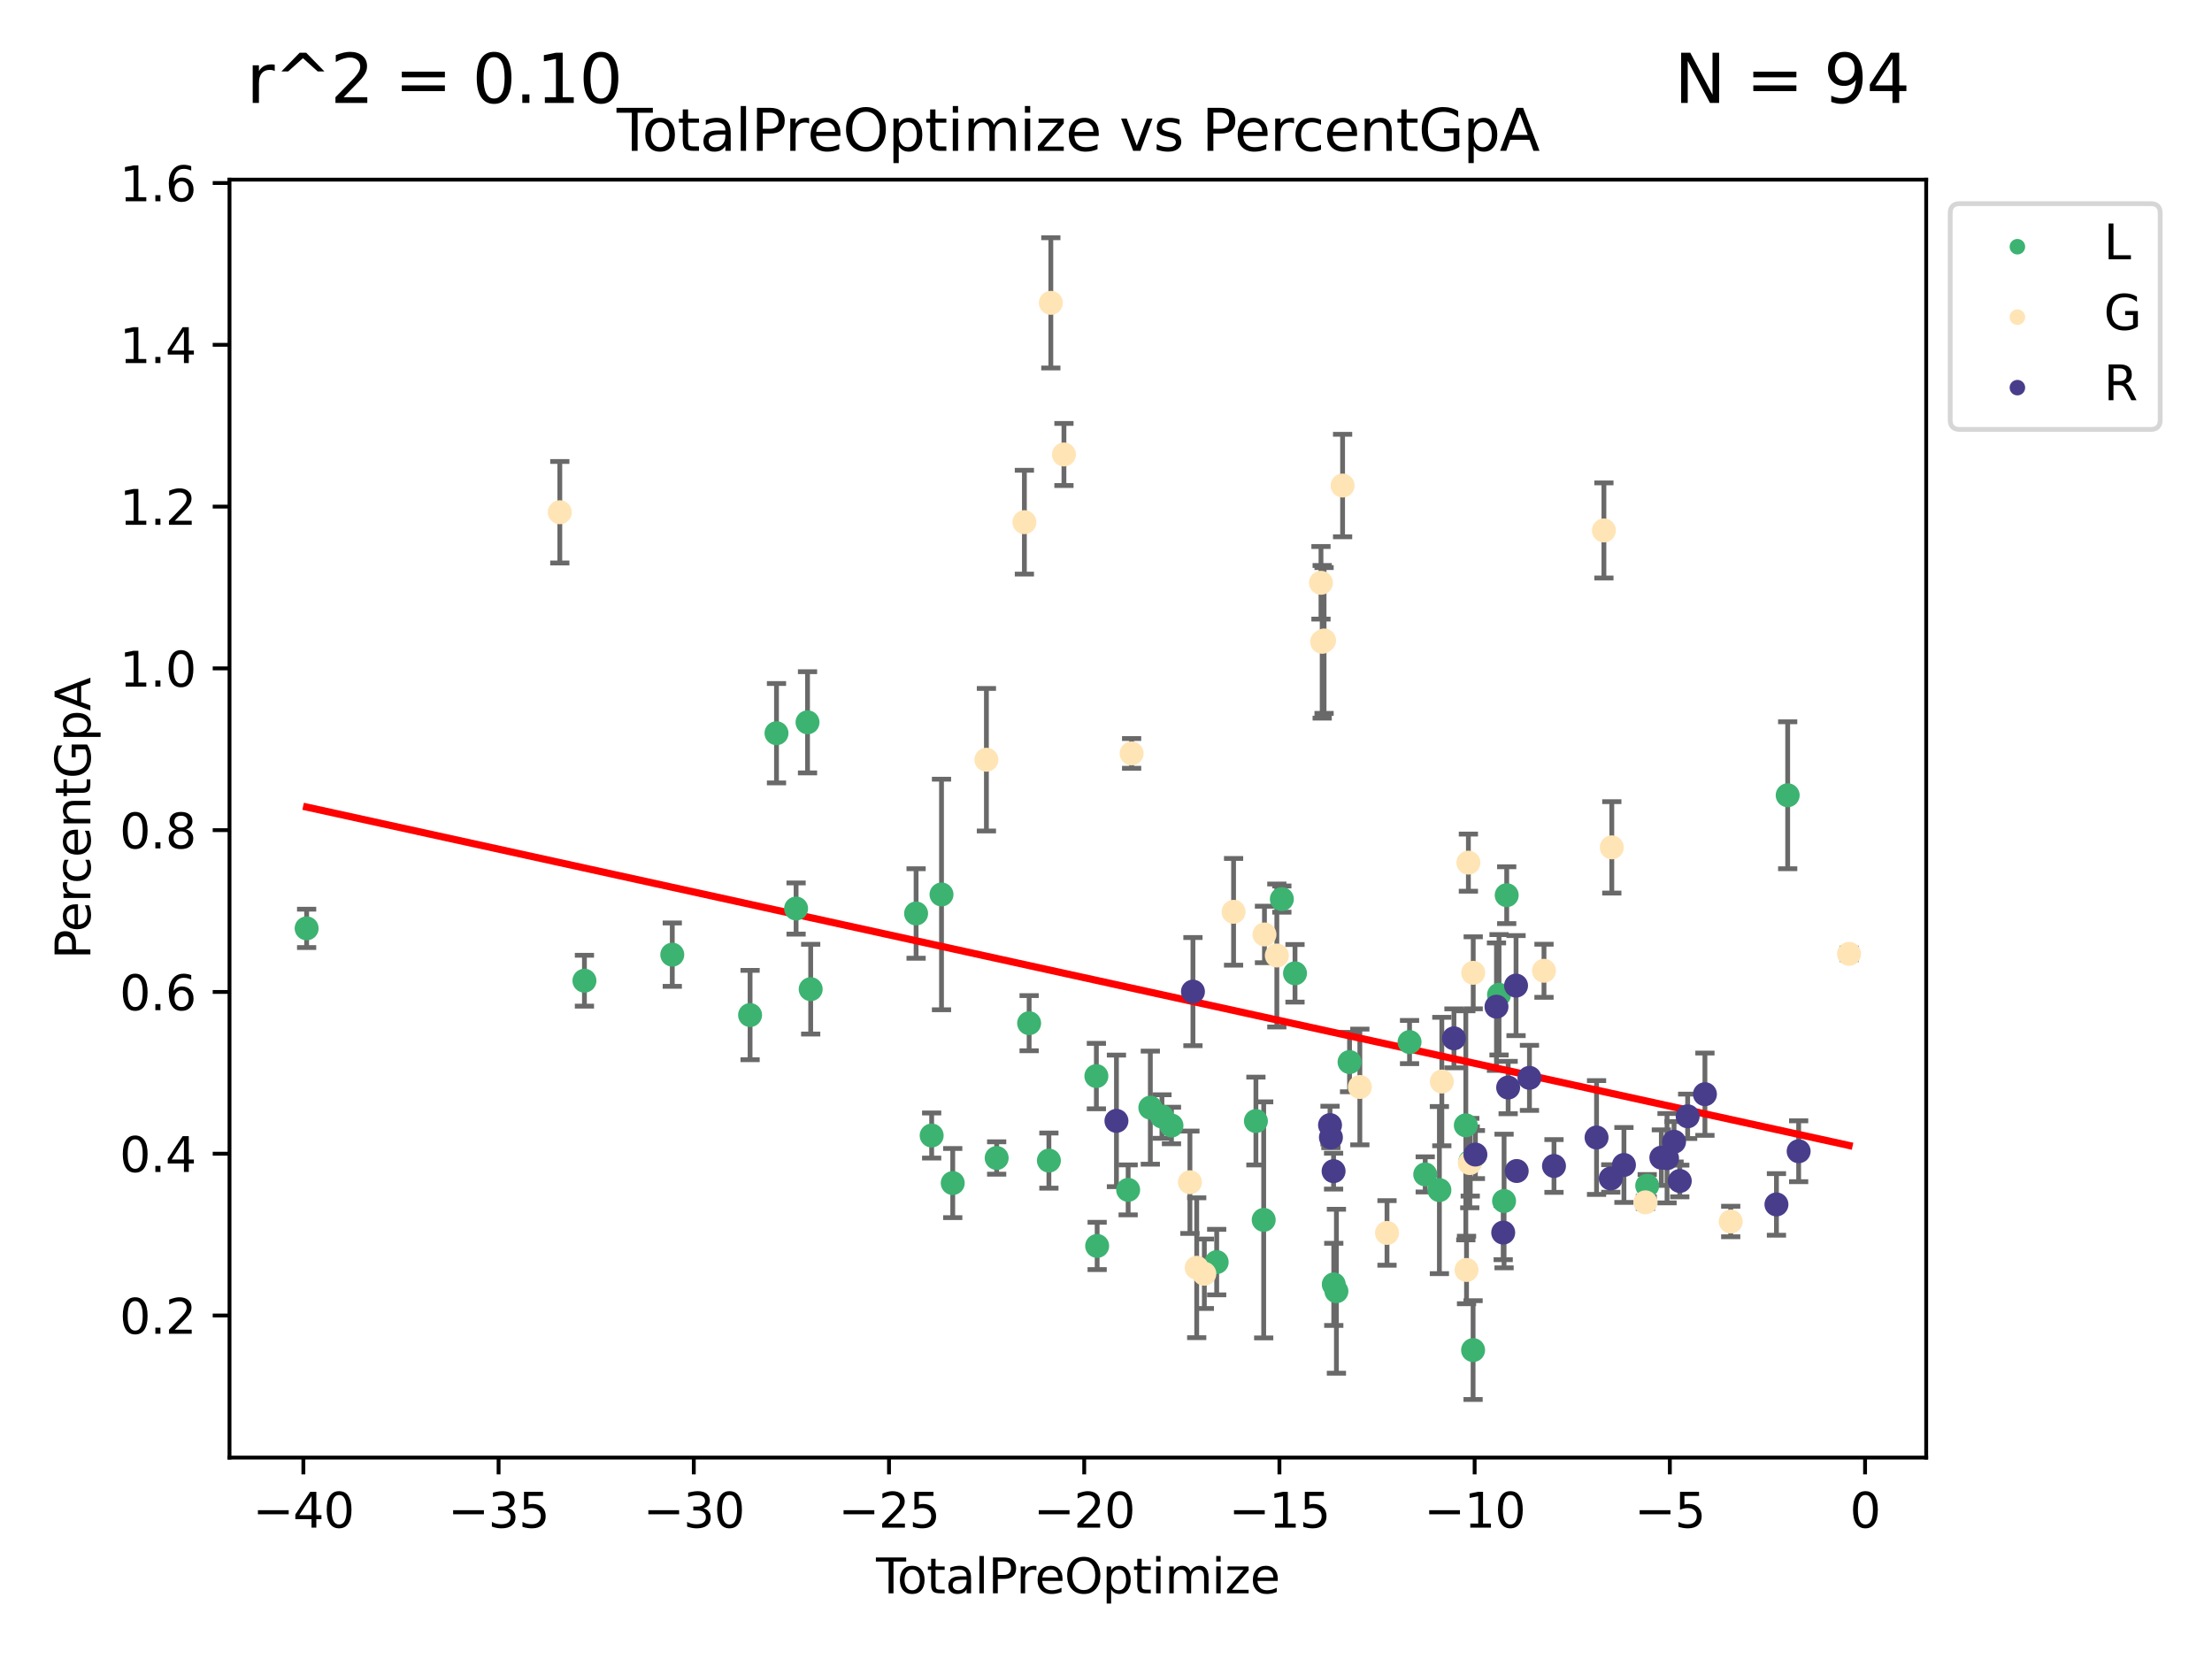 <?xml version="1.0" encoding="utf-8" standalone="no"?>
<!DOCTYPE svg PUBLIC "-//W3C//DTD SVG 1.1//EN"
  "http://www.w3.org/Graphics/SVG/1.1/DTD/svg11.dtd">
<svg xmlns:xlink="http://www.w3.org/1999/xlink" width="460.8pt" height="345.6pt" viewBox="0 0 460.8 345.6" xmlns="http://www.w3.org/2000/svg" version="1.1">
 <defs>
  <style type="text/css">*{stroke-linejoin: round; stroke-linecap: butt}</style>
 </defs>
 <g id="figure_1">
  <g id="patch_1">
   <path d="M 0 345.6 
L 460.8 345.6 
L 460.8 0 
L 0 0 
z
" style="fill: #ffffff"/>
  </g>
  <g id="axes_1">
   <g id="patch_2">
    <path d="M 47.81 303.64 
L 401.26 303.64 
L 401.26 37.423 
L 47.81 37.423 
z
" style="fill: #ffffff"/>
   </g>
   <g id="PathCollection_1">
    <defs>
     <path id="mb85d1989c2" d="M 0 1.118 
C 0.297 1.118 0.581 1 0.791 0.791 
C 1 0.581 1.118 0.297 1.118 0 
C 1.118 -0.297 1 -0.581 0.791 -0.791 
C 0.581 -1 0.297 -1.118 0 -1.118 
C -0.297 -1.118 -0.581 -1 -0.791 -0.791 
C -1 -0.581 -1.118 -0.297 -1.118 0 
C -1.118 0.297 -1 0.581 -0.791 0.791 
C -0.581 1 -0.297 1.118 0 1.118 
z
" style="stroke: #3cb371"/>
    </defs>
    <g clip-path="url(#p9ebbdf3f0c)">
     <use xlink:href="#mb85d1989c2" x="63.876" y="193.396" style="fill: #3cb371; stroke: #3cb371"/>
     <use xlink:href="#mb85d1989c2" x="121.748" y="204.297" style="fill: #3cb371; stroke: #3cb371"/>
     <use xlink:href="#mb85d1989c2" x="140.049" y="198.873" style="fill: #3cb371; stroke: #3cb371"/>
     <use xlink:href="#mb85d1989c2" x="156.256" y="211.452" style="fill: #3cb371; stroke: #3cb371"/>
     <use xlink:href="#mb85d1989c2" x="161.758" y="152.741" style="fill: #3cb371; stroke: #3cb371"/>
     <use xlink:href="#mb85d1989c2" x="165.84" y="189.263" style="fill: #3cb371; stroke: #3cb371"/>
     <use xlink:href="#mb85d1989c2" x="168.222" y="150.47" style="fill: #3cb371; stroke: #3cb371"/>
     <use xlink:href="#mb85d1989c2" x="168.882" y="206.061" style="fill: #3cb371; stroke: #3cb371"/>
     <use xlink:href="#mb85d1989c2" x="190.839" y="190.294" style="fill: #3cb371; stroke: #3cb371"/>
     <use xlink:href="#mb85d1989c2" x="194.082" y="236.549" style="fill: #3cb371; stroke: #3cb371"/>
     <use xlink:href="#mb85d1989c2" x="196.133" y="186.335" style="fill: #3cb371; stroke: #3cb371"/>
     <use xlink:href="#mb85d1989c2" x="198.472" y="246.455" style="fill: #3cb371; stroke: #3cb371"/>
     <use xlink:href="#mb85d1989c2" x="207.624" y="241.232" style="fill: #3cb371; stroke: #3cb371"/>
     <use xlink:href="#mb85d1989c2" x="214.388" y="213.148" style="fill: #3cb371; stroke: #3cb371"/>
     <use xlink:href="#mb85d1989c2" x="218.504" y="241.773" style="fill: #3cb371; stroke: #3cb371"/>
     <use xlink:href="#mb85d1989c2" x="228.395" y="224.166" style="fill: #3cb371; stroke: #3cb371"/>
     <use xlink:href="#mb85d1989c2" x="228.556" y="259.55" style="fill: #3cb371; stroke: #3cb371"/>
     <use xlink:href="#mb85d1989c2" x="235.014" y="247.873" style="fill: #3cb371; stroke: #3cb371"/>
     <use xlink:href="#mb85d1989c2" x="239.636" y="230.743" style="fill: #3cb371; stroke: #3cb371"/>
     <use xlink:href="#mb85d1989c2" x="242.055" y="232.595" style="fill: #3cb371; stroke: #3cb371"/>
     <use xlink:href="#mb85d1989c2" x="244.039" y="234.466" style="fill: #3cb371; stroke: #3cb371"/>
     <use xlink:href="#mb85d1989c2" x="253.457" y="262.917" style="fill: #3cb371; stroke: #3cb371"/>
     <use xlink:href="#mb85d1989c2" x="261.631" y="233.535" style="fill: #3cb371; stroke: #3cb371"/>
     <use xlink:href="#mb85d1989c2" x="263.251" y="254.124" style="fill: #3cb371; stroke: #3cb371"/>
     <use xlink:href="#mb85d1989c2" x="267.032" y="187.298" style="fill: #3cb371; stroke: #3cb371"/>
     <use xlink:href="#mb85d1989c2" x="269.773" y="202.76" style="fill: #3cb371; stroke: #3cb371"/>
     <use xlink:href="#mb85d1989c2" x="277.849" y="267.561" style="fill: #3cb371; stroke: #3cb371"/>
     <use xlink:href="#mb85d1989c2" x="278.399" y="268.988" style="fill: #3cb371; stroke: #3cb371"/>
     <use xlink:href="#mb85d1989c2" x="281.137" y="221.245" style="fill: #3cb371; stroke: #3cb371"/>
     <use xlink:href="#mb85d1989c2" x="293.634" y="217.078" style="fill: #3cb371; stroke: #3cb371"/>
     <use xlink:href="#mb85d1989c2" x="296.901" y="244.651" style="fill: #3cb371; stroke: #3cb371"/>
     <use xlink:href="#mb85d1989c2" x="299.852" y="247.916" style="fill: #3cb371; stroke: #3cb371"/>
     <use xlink:href="#mb85d1989c2" x="305.357" y="234.428" style="fill: #3cb371; stroke: #3cb371"/>
     <use xlink:href="#mb85d1989c2" x="306.277" y="241.954" style="fill: #3cb371; stroke: #3cb371"/>
     <use xlink:href="#mb85d1989c2" x="306.871" y="281.248" style="fill: #3cb371; stroke: #3cb371"/>
     <use xlink:href="#mb85d1989c2" x="312.276" y="207.229" style="fill: #3cb371; stroke: #3cb371"/>
     <use xlink:href="#mb85d1989c2" x="313.326" y="250.192" style="fill: #3cb371; stroke: #3cb371"/>
     <use xlink:href="#mb85d1989c2" x="313.874" y="186.483" style="fill: #3cb371; stroke: #3cb371"/>
     <use xlink:href="#mb85d1989c2" x="343.144" y="247.003" style="fill: #3cb371; stroke: #3cb371"/>
     <use xlink:href="#mb85d1989c2" x="372.407" y="165.667" style="fill: #3cb371; stroke: #3cb371"/>
    </g>
   </g>
   <g id="PathCollection_2">
    <defs>
     <path id="m0e2c6e86a7" d="M 0 1.118 
C 0.297 1.118 0.581 1 0.791 0.791 
C 1 0.581 1.118 0.297 1.118 0 
C 1.118 -0.297 1 -0.581 0.791 -0.791 
C 0.581 -1 0.297 -1.118 0 -1.118 
C -0.297 -1.118 -0.581 -1 -0.791 -0.791 
C -1 -0.581 -1.118 -0.297 -1.118 0 
C -1.118 0.297 -1 0.581 -0.791 0.791 
C -0.581 1 -0.297 1.118 0 1.118 
z
" style="stroke: #ffe4b5"/>
    </defs>
    <g clip-path="url(#p9ebbdf3f0c)">
     <use xlink:href="#m0e2c6e86a7" x="116.619" y="106.706" style="fill: #ffe4b5; stroke: #ffe4b5"/>
     <use xlink:href="#m0e2c6e86a7" x="205.487" y="158.265" style="fill: #ffe4b5; stroke: #ffe4b5"/>
     <use xlink:href="#m0e2c6e86a7" x="213.399" y="108.78" style="fill: #ffe4b5; stroke: #ffe4b5"/>
     <use xlink:href="#m0e2c6e86a7" x="218.909" y="63.089" style="fill: #ffe4b5; stroke: #ffe4b5"/>
     <use xlink:href="#m0e2c6e86a7" x="221.64" y="94.675" style="fill: #ffe4b5; stroke: #ffe4b5"/>
     <use xlink:href="#m0e2c6e86a7" x="235.737" y="156.949" style="fill: #ffe4b5; stroke: #ffe4b5"/>
     <use xlink:href="#m0e2c6e86a7" x="247.882" y="246.283" style="fill: #ffe4b5; stroke: #ffe4b5"/>
     <use xlink:href="#m0e2c6e86a7" x="249.297" y="264.095" style="fill: #ffe4b5; stroke: #ffe4b5"/>
     <use xlink:href="#m0e2c6e86a7" x="250.887" y="265.347" style="fill: #ffe4b5; stroke: #ffe4b5"/>
     <use xlink:href="#m0e2c6e86a7" x="256.977" y="189.948" style="fill: #ffe4b5; stroke: #ffe4b5"/>
     <use xlink:href="#m0e2c6e86a7" x="263.412" y="194.663" style="fill: #ffe4b5; stroke: #ffe4b5"/>
     <use xlink:href="#m0e2c6e86a7" x="265.987" y="199.049" style="fill: #ffe4b5; stroke: #ffe4b5"/>
     <use xlink:href="#m0e2c6e86a7" x="275.184" y="121.407" style="fill: #ffe4b5; stroke: #ffe4b5"/>
     <use xlink:href="#m0e2c6e86a7" x="275.434" y="133.702" style="fill: #ffe4b5; stroke: #ffe4b5"/>
     <use xlink:href="#m0e2c6e86a7" x="275.828" y="133.424" style="fill: #ffe4b5; stroke: #ffe4b5"/>
     <use xlink:href="#m0e2c6e86a7" x="279.687" y="101.146" style="fill: #ffe4b5; stroke: #ffe4b5"/>
     <use xlink:href="#m0e2c6e86a7" x="283.281" y="226.438" style="fill: #ffe4b5; stroke: #ffe4b5"/>
     <use xlink:href="#m0e2c6e86a7" x="288.938" y="256.839" style="fill: #ffe4b5; stroke: #ffe4b5"/>
     <use xlink:href="#m0e2c6e86a7" x="300.359" y="225.305" style="fill: #ffe4b5; stroke: #ffe4b5"/>
     <use xlink:href="#m0e2c6e86a7" x="305.504" y="264.557" style="fill: #ffe4b5; stroke: #ffe4b5"/>
     <use xlink:href="#m0e2c6e86a7" x="305.892" y="179.7" style="fill: #ffe4b5; stroke: #ffe4b5"/>
     <use xlink:href="#m0e2c6e86a7" x="306.182" y="242.288" style="fill: #ffe4b5; stroke: #ffe4b5"/>
     <use xlink:href="#m0e2c6e86a7" x="306.899" y="202.653" style="fill: #ffe4b5; stroke: #ffe4b5"/>
     <use xlink:href="#m0e2c6e86a7" x="321.642" y="202.231" style="fill: #ffe4b5; stroke: #ffe4b5"/>
     <use xlink:href="#m0e2c6e86a7" x="334.124" y="110.502" style="fill: #ffe4b5; stroke: #ffe4b5"/>
     <use xlink:href="#m0e2c6e86a7" x="335.77" y="176.519" style="fill: #ffe4b5; stroke: #ffe4b5"/>
     <use xlink:href="#m0e2c6e86a7" x="342.773" y="250.473" style="fill: #ffe4b5; stroke: #ffe4b5"/>
     <use xlink:href="#m0e2c6e86a7" x="360.541" y="254.464" style="fill: #ffe4b5; stroke: #ffe4b5"/>
     <use xlink:href="#m0e2c6e86a7" x="385.194" y="198.709" style="fill: #ffe4b5; stroke: #ffe4b5"/>
    </g>
   </g>
   <g id="PathCollection_3">
    <defs>
     <path id="mf727fe3f26" d="M 0 1.118 
C 0.297 1.118 0.581 1 0.791 0.791 
C 1 0.581 1.118 0.297 1.118 0 
C 1.118 -0.297 1 -0.581 0.791 -0.791 
C 0.581 -1 0.297 -1.118 0 -1.118 
C -0.297 -1.118 -0.581 -1 -0.791 -0.791 
C -1 -0.581 -1.118 -0.297 -1.118 0 
C -1.118 0.297 -1 0.581 -0.791 0.791 
C -0.581 1 -0.297 1.118 0 1.118 
z
" style="stroke: #483d8b"/>
    </defs>
    <g clip-path="url(#p9ebbdf3f0c)">
     <use xlink:href="#mf727fe3f26" x="232.576" y="233.499" style="fill: #483d8b; stroke: #483d8b"/>
     <use xlink:href="#mf727fe3f26" x="248.512" y="206.569" style="fill: #483d8b; stroke: #483d8b"/>
     <use xlink:href="#mf727fe3f26" x="277.068" y="234.374" style="fill: #483d8b; stroke: #483d8b"/>
     <use xlink:href="#mf727fe3f26" x="277.254" y="236.941" style="fill: #483d8b; stroke: #483d8b"/>
     <use xlink:href="#mf727fe3f26" x="277.811" y="243.972" style="fill: #483d8b; stroke: #483d8b"/>
     <use xlink:href="#mf727fe3f26" x="302.886" y="216.303" style="fill: #483d8b; stroke: #483d8b"/>
     <use xlink:href="#mf727fe3f26" x="307.353" y="240.517" style="fill: #483d8b; stroke: #483d8b"/>
     <use xlink:href="#mf727fe3f26" x="311.745" y="209.709" style="fill: #483d8b; stroke: #483d8b"/>
     <use xlink:href="#mf727fe3f26" x="313.145" y="256.77" style="fill: #483d8b; stroke: #483d8b"/>
     <use xlink:href="#mf727fe3f26" x="314.175" y="226.554" style="fill: #483d8b; stroke: #483d8b"/>
     <use xlink:href="#mf727fe3f26" x="315.82" y="205.32" style="fill: #483d8b; stroke: #483d8b"/>
     <use xlink:href="#mf727fe3f26" x="315.958" y="243.941" style="fill: #483d8b; stroke: #483d8b"/>
     <use xlink:href="#mf727fe3f26" x="318.614" y="224.536" style="fill: #483d8b; stroke: #483d8b"/>
     <use xlink:href="#mf727fe3f26" x="323.724" y="242.893" style="fill: #483d8b; stroke: #483d8b"/>
     <use xlink:href="#mf727fe3f26" x="332.591" y="236.965" style="fill: #483d8b; stroke: #483d8b"/>
     <use xlink:href="#mf727fe3f26" x="335.552" y="245.497" style="fill: #483d8b; stroke: #483d8b"/>
     <use xlink:href="#mf727fe3f26" x="338.297" y="242.683" style="fill: #483d8b; stroke: #483d8b"/>
     <use xlink:href="#mf727fe3f26" x="346.089" y="241.16" style="fill: #483d8b; stroke: #483d8b"/>
     <use xlink:href="#mf727fe3f26" x="347.274" y="241.277" style="fill: #483d8b; stroke: #483d8b"/>
     <use xlink:href="#mf727fe3f26" x="348.737" y="237.847" style="fill: #483d8b; stroke: #483d8b"/>
     <use xlink:href="#mf727fe3f26" x="349.928" y="246.02" style="fill: #483d8b; stroke: #483d8b"/>
     <use xlink:href="#mf727fe3f26" x="351.57" y="232.55" style="fill: #483d8b; stroke: #483d8b"/>
     <use xlink:href="#mf727fe3f26" x="355.168" y="227.942" style="fill: #483d8b; stroke: #483d8b"/>
     <use xlink:href="#mf727fe3f26" x="370.066" y="250.905" style="fill: #483d8b; stroke: #483d8b"/>
     <use xlink:href="#mf727fe3f26" x="374.692" y="239.826" style="fill: #483d8b; stroke: #483d8b"/>
    </g>
   </g>
   <g id="matplotlib.axis_1">
    <g id="xtick_1">
     <g id="line2d_1">
      <defs>
       <path id="mfdfd082308" d="M 0 0 
L 0 3.5 
" style="stroke: #000000; stroke-width: 0.8"/>
      </defs>
      <g>
       <use xlink:href="#mfdfd082308" x="63.198" y="303.64" style="stroke: #000000; stroke-width: 0.8"/>
      </g>
     </g>
     <g id="text_1">
      <!-- −40 -->
      <g transform="translate(52.645 318.238)scale(0.1 -0.1)">
       <defs>
        <path id="DejaVuSans-2212" d="M 678 2272 
L 4684 2272 
L 4684 1741 
L 678 1741 
L 678 2272 
z
" transform="scale(0.016)"/>
        <path id="DejaVuSans-34" d="M 2419 4116 
L 825 1625 
L 2419 1625 
L 2419 4116 
z
M 2253 4666 
L 3047 4666 
L 3047 1625 
L 3713 1625 
L 3713 1100 
L 3047 1100 
L 3047 0 
L 2419 0 
L 2419 1100 
L 313 1100 
L 313 1709 
L 2253 4666 
z
" transform="scale(0.016)"/>
        <path id="DejaVuSans-30" d="M 2034 4250 
Q 1547 4250 1301 3770 
Q 1056 3291 1056 2328 
Q 1056 1369 1301 889 
Q 1547 409 2034 409 
Q 2525 409 2770 889 
Q 3016 1369 3016 2328 
Q 3016 3291 2770 3770 
Q 2525 4250 2034 4250 
z
M 2034 4750 
Q 2819 4750 3233 4129 
Q 3647 3509 3647 2328 
Q 3647 1150 3233 529 
Q 2819 -91 2034 -91 
Q 1250 -91 836 529 
Q 422 1150 422 2328 
Q 422 3509 836 4129 
Q 1250 4750 2034 4750 
z
" transform="scale(0.016)"/>
       </defs>
       <use xlink:href="#DejaVuSans-2212"/>
       <use xlink:href="#DejaVuSans-34" x="83.789"/>
       <use xlink:href="#DejaVuSans-30" x="147.412"/>
      </g>
     </g>
    </g>
    <g id="xtick_2">
     <g id="line2d_2">
      <g>
       <use xlink:href="#mfdfd082308" x="103.864" y="303.64" style="stroke: #000000; stroke-width: 0.8"/>
      </g>
     </g>
     <g id="text_2">
      <!-- −35 -->
      <g transform="translate(93.311 318.238)scale(0.1 -0.1)">
       <defs>
        <path id="DejaVuSans-33" d="M 2597 2516 
Q 3050 2419 3304 2112 
Q 3559 1806 3559 1356 
Q 3559 666 3084 287 
Q 2609 -91 1734 -91 
Q 1441 -91 1130 -33 
Q 819 25 488 141 
L 488 750 
Q 750 597 1062 519 
Q 1375 441 1716 441 
Q 2309 441 2620 675 
Q 2931 909 2931 1356 
Q 2931 1769 2642 2001 
Q 2353 2234 1838 2234 
L 1294 2234 
L 1294 2753 
L 1863 2753 
Q 2328 2753 2575 2939 
Q 2822 3125 2822 3475 
Q 2822 3834 2567 4026 
Q 2313 4219 1838 4219 
Q 1578 4219 1281 4162 
Q 984 4106 628 3988 
L 628 4550 
Q 988 4650 1302 4700 
Q 1616 4750 1894 4750 
Q 2613 4750 3031 4423 
Q 3450 4097 3450 3541 
Q 3450 3153 3228 2886 
Q 3006 2619 2597 2516 
z
" transform="scale(0.016)"/>
        <path id="DejaVuSans-35" d="M 691 4666 
L 3169 4666 
L 3169 4134 
L 1269 4134 
L 1269 2991 
Q 1406 3038 1543 3061 
Q 1681 3084 1819 3084 
Q 2600 3084 3056 2656 
Q 3513 2228 3513 1497 
Q 3513 744 3044 326 
Q 2575 -91 1722 -91 
Q 1428 -91 1123 -41 
Q 819 9 494 109 
L 494 744 
Q 775 591 1075 516 
Q 1375 441 1709 441 
Q 2250 441 2565 725 
Q 2881 1009 2881 1497 
Q 2881 1984 2565 2268 
Q 2250 2553 1709 2553 
Q 1456 2553 1204 2497 
Q 953 2441 691 2322 
L 691 4666 
z
" transform="scale(0.016)"/>
       </defs>
       <use xlink:href="#DejaVuSans-2212"/>
       <use xlink:href="#DejaVuSans-33" x="83.789"/>
       <use xlink:href="#DejaVuSans-35" x="147.412"/>
      </g>
     </g>
    </g>
    <g id="xtick_3">
     <g id="line2d_3">
      <g>
       <use xlink:href="#mfdfd082308" x="144.53" y="303.64" style="stroke: #000000; stroke-width: 0.8"/>
      </g>
     </g>
     <g id="text_3">
      <!-- −30 -->
      <g transform="translate(133.978 318.238)scale(0.1 -0.1)">
       <use xlink:href="#DejaVuSans-2212"/>
       <use xlink:href="#DejaVuSans-33" x="83.789"/>
       <use xlink:href="#DejaVuSans-30" x="147.412"/>
      </g>
     </g>
    </g>
    <g id="xtick_4">
     <g id="line2d_4">
      <g>
       <use xlink:href="#mfdfd082308" x="185.196" y="303.64" style="stroke: #000000; stroke-width: 0.8"/>
      </g>
     </g>
     <g id="text_4">
      <!-- −25 -->
      <g transform="translate(174.644 318.238)scale(0.1 -0.1)">
       <defs>
        <path id="DejaVuSans-32" d="M 1228 531 
L 3431 531 
L 3431 0 
L 469 0 
L 469 531 
Q 828 903 1448 1529 
Q 2069 2156 2228 2338 
Q 2531 2678 2651 2914 
Q 2772 3150 2772 3378 
Q 2772 3750 2511 3984 
Q 2250 4219 1831 4219 
Q 1534 4219 1204 4116 
Q 875 4013 500 3803 
L 500 4441 
Q 881 4594 1212 4672 
Q 1544 4750 1819 4750 
Q 2544 4750 2975 4387 
Q 3406 4025 3406 3419 
Q 3406 3131 3298 2873 
Q 3191 2616 2906 2266 
Q 2828 2175 2409 1742 
Q 1991 1309 1228 531 
z
" transform="scale(0.016)"/>
       </defs>
       <use xlink:href="#DejaVuSans-2212"/>
       <use xlink:href="#DejaVuSans-32" x="83.789"/>
       <use xlink:href="#DejaVuSans-35" x="147.412"/>
      </g>
     </g>
    </g>
    <g id="xtick_5">
     <g id="line2d_5">
      <g>
       <use xlink:href="#mfdfd082308" x="225.862" y="303.64" style="stroke: #000000; stroke-width: 0.8"/>
      </g>
     </g>
     <g id="text_5">
      <!-- −20 -->
      <g transform="translate(215.31 318.238)scale(0.1 -0.1)">
       <use xlink:href="#DejaVuSans-2212"/>
       <use xlink:href="#DejaVuSans-32" x="83.789"/>
       <use xlink:href="#DejaVuSans-30" x="147.412"/>
      </g>
     </g>
    </g>
    <g id="xtick_6">
     <g id="line2d_6">
      <g>
       <use xlink:href="#mfdfd082308" x="266.528" y="303.64" style="stroke: #000000; stroke-width: 0.8"/>
      </g>
     </g>
     <g id="text_6">
      <!-- −15 -->
      <g transform="translate(255.976 318.238)scale(0.1 -0.1)">
       <defs>
        <path id="DejaVuSans-31" d="M 794 531 
L 1825 531 
L 1825 4091 
L 703 3866 
L 703 4441 
L 1819 4666 
L 2450 4666 
L 2450 531 
L 3481 531 
L 3481 0 
L 794 0 
L 794 531 
z
" transform="scale(0.016)"/>
       </defs>
       <use xlink:href="#DejaVuSans-2212"/>
       <use xlink:href="#DejaVuSans-31" x="83.789"/>
       <use xlink:href="#DejaVuSans-35" x="147.412"/>
      </g>
     </g>
    </g>
    <g id="xtick_7">
     <g id="line2d_7">
      <g>
       <use xlink:href="#mfdfd082308" x="307.194" y="303.64" style="stroke: #000000; stroke-width: 0.8"/>
      </g>
     </g>
     <g id="text_7">
      <!-- −10 -->
      <g transform="translate(296.642 318.238)scale(0.1 -0.1)">
       <use xlink:href="#DejaVuSans-2212"/>
       <use xlink:href="#DejaVuSans-31" x="83.789"/>
       <use xlink:href="#DejaVuSans-30" x="147.412"/>
      </g>
     </g>
    </g>
    <g id="xtick_8">
     <g id="line2d_8">
      <g>
       <use xlink:href="#mfdfd082308" x="347.86" y="303.64" style="stroke: #000000; stroke-width: 0.8"/>
      </g>
     </g>
     <g id="text_8">
      <!-- −5 -->
      <g transform="translate(340.489 318.238)scale(0.1 -0.1)">
       <use xlink:href="#DejaVuSans-2212"/>
       <use xlink:href="#DejaVuSans-35" x="83.789"/>
      </g>
     </g>
    </g>
    <g id="xtick_9">
     <g id="line2d_9">
      <g>
       <use xlink:href="#mfdfd082308" x="388.527" y="303.64" style="stroke: #000000; stroke-width: 0.8"/>
      </g>
     </g>
     <g id="text_9">
      <!-- 0 -->
      <g transform="translate(385.345 318.238)scale(0.1 -0.1)">
       <use xlink:href="#DejaVuSans-30"/>
      </g>
     </g>
    </g>
    <g id="text_10">
     <!-- TotalPreOptimize -->
     <g transform="translate(182.492 331.917)scale(0.1 -0.1)">
      <defs>
       <path id="DejaVuSans-54" d="M -19 4666 
L 3928 4666 
L 3928 4134 
L 2272 4134 
L 2272 0 
L 1638 0 
L 1638 4134 
L -19 4134 
L -19 4666 
z
" transform="scale(0.016)"/>
       <path id="DejaVuSans-6f" d="M 1959 3097 
Q 1497 3097 1228 2736 
Q 959 2375 959 1747 
Q 959 1119 1226 758 
Q 1494 397 1959 397 
Q 2419 397 2687 759 
Q 2956 1122 2956 1747 
Q 2956 2369 2687 2733 
Q 2419 3097 1959 3097 
z
M 1959 3584 
Q 2709 3584 3137 3096 
Q 3566 2609 3566 1747 
Q 3566 888 3137 398 
Q 2709 -91 1959 -91 
Q 1206 -91 779 398 
Q 353 888 353 1747 
Q 353 2609 779 3096 
Q 1206 3584 1959 3584 
z
" transform="scale(0.016)"/>
       <path id="DejaVuSans-74" d="M 1172 4494 
L 1172 3500 
L 2356 3500 
L 2356 3053 
L 1172 3053 
L 1172 1153 
Q 1172 725 1289 603 
Q 1406 481 1766 481 
L 2356 481 
L 2356 0 
L 1766 0 
Q 1100 0 847 248 
Q 594 497 594 1153 
L 594 3053 
L 172 3053 
L 172 3500 
L 594 3500 
L 594 4494 
L 1172 4494 
z
" transform="scale(0.016)"/>
       <path id="DejaVuSans-61" d="M 2194 1759 
Q 1497 1759 1228 1600 
Q 959 1441 959 1056 
Q 959 750 1161 570 
Q 1363 391 1709 391 
Q 2188 391 2477 730 
Q 2766 1069 2766 1631 
L 2766 1759 
L 2194 1759 
z
M 3341 1997 
L 3341 0 
L 2766 0 
L 2766 531 
Q 2569 213 2275 61 
Q 1981 -91 1556 -91 
Q 1019 -91 701 211 
Q 384 513 384 1019 
Q 384 1609 779 1909 
Q 1175 2209 1959 2209 
L 2766 2209 
L 2766 2266 
Q 2766 2663 2505 2880 
Q 2244 3097 1772 3097 
Q 1472 3097 1187 3025 
Q 903 2953 641 2809 
L 641 3341 
Q 956 3463 1253 3523 
Q 1550 3584 1831 3584 
Q 2591 3584 2966 3190 
Q 3341 2797 3341 1997 
z
" transform="scale(0.016)"/>
       <path id="DejaVuSans-6c" d="M 603 4863 
L 1178 4863 
L 1178 0 
L 603 0 
L 603 4863 
z
" transform="scale(0.016)"/>
       <path id="DejaVuSans-50" d="M 1259 4147 
L 1259 2394 
L 2053 2394 
Q 2494 2394 2734 2622 
Q 2975 2850 2975 3272 
Q 2975 3691 2734 3919 
Q 2494 4147 2053 4147 
L 1259 4147 
z
M 628 4666 
L 2053 4666 
Q 2838 4666 3239 4311 
Q 3641 3956 3641 3272 
Q 3641 2581 3239 2228 
Q 2838 1875 2053 1875 
L 1259 1875 
L 1259 0 
L 628 0 
L 628 4666 
z
" transform="scale(0.016)"/>
       <path id="DejaVuSans-72" d="M 2631 2963 
Q 2534 3019 2420 3045 
Q 2306 3072 2169 3072 
Q 1681 3072 1420 2755 
Q 1159 2438 1159 1844 
L 1159 0 
L 581 0 
L 581 3500 
L 1159 3500 
L 1159 2956 
Q 1341 3275 1631 3429 
Q 1922 3584 2338 3584 
Q 2397 3584 2469 3576 
Q 2541 3569 2628 3553 
L 2631 2963 
z
" transform="scale(0.016)"/>
       <path id="DejaVuSans-65" d="M 3597 1894 
L 3597 1613 
L 953 1613 
Q 991 1019 1311 708 
Q 1631 397 2203 397 
Q 2534 397 2845 478 
Q 3156 559 3463 722 
L 3463 178 
Q 3153 47 2828 -22 
Q 2503 -91 2169 -91 
Q 1331 -91 842 396 
Q 353 884 353 1716 
Q 353 2575 817 3079 
Q 1281 3584 2069 3584 
Q 2775 3584 3186 3129 
Q 3597 2675 3597 1894 
z
M 3022 2063 
Q 3016 2534 2758 2815 
Q 2500 3097 2075 3097 
Q 1594 3097 1305 2825 
Q 1016 2553 972 2059 
L 3022 2063 
z
" transform="scale(0.016)"/>
       <path id="DejaVuSans-4f" d="M 2522 4238 
Q 1834 4238 1429 3725 
Q 1025 3213 1025 2328 
Q 1025 1447 1429 934 
Q 1834 422 2522 422 
Q 3209 422 3611 934 
Q 4013 1447 4013 2328 
Q 4013 3213 3611 3725 
Q 3209 4238 2522 4238 
z
M 2522 4750 
Q 3503 4750 4090 4092 
Q 4678 3434 4678 2328 
Q 4678 1225 4090 567 
Q 3503 -91 2522 -91 
Q 1538 -91 948 565 
Q 359 1222 359 2328 
Q 359 3434 948 4092 
Q 1538 4750 2522 4750 
z
" transform="scale(0.016)"/>
       <path id="DejaVuSans-70" d="M 1159 525 
L 1159 -1331 
L 581 -1331 
L 581 3500 
L 1159 3500 
L 1159 2969 
Q 1341 3281 1617 3432 
Q 1894 3584 2278 3584 
Q 2916 3584 3314 3078 
Q 3713 2572 3713 1747 
Q 3713 922 3314 415 
Q 2916 -91 2278 -91 
Q 1894 -91 1617 61 
Q 1341 213 1159 525 
z
M 3116 1747 
Q 3116 2381 2855 2742 
Q 2594 3103 2138 3103 
Q 1681 3103 1420 2742 
Q 1159 2381 1159 1747 
Q 1159 1113 1420 752 
Q 1681 391 2138 391 
Q 2594 391 2855 752 
Q 3116 1113 3116 1747 
z
" transform="scale(0.016)"/>
       <path id="DejaVuSans-69" d="M 603 3500 
L 1178 3500 
L 1178 0 
L 603 0 
L 603 3500 
z
M 603 4863 
L 1178 4863 
L 1178 4134 
L 603 4134 
L 603 4863 
z
" transform="scale(0.016)"/>
       <path id="DejaVuSans-6d" d="M 3328 2828 
Q 3544 3216 3844 3400 
Q 4144 3584 4550 3584 
Q 5097 3584 5394 3201 
Q 5691 2819 5691 2113 
L 5691 0 
L 5113 0 
L 5113 2094 
Q 5113 2597 4934 2840 
Q 4756 3084 4391 3084 
Q 3944 3084 3684 2787 
Q 3425 2491 3425 1978 
L 3425 0 
L 2847 0 
L 2847 2094 
Q 2847 2600 2669 2842 
Q 2491 3084 2119 3084 
Q 1678 3084 1418 2786 
Q 1159 2488 1159 1978 
L 1159 0 
L 581 0 
L 581 3500 
L 1159 3500 
L 1159 2956 
Q 1356 3278 1631 3431 
Q 1906 3584 2284 3584 
Q 2666 3584 2933 3390 
Q 3200 3197 3328 2828 
z
" transform="scale(0.016)"/>
       <path id="DejaVuSans-7a" d="M 353 3500 
L 3084 3500 
L 3084 2975 
L 922 459 
L 3084 459 
L 3084 0 
L 275 0 
L 275 525 
L 2438 3041 
L 353 3041 
L 353 3500 
z
" transform="scale(0.016)"/>
      </defs>
      <use xlink:href="#DejaVuSans-54"/>
      <use xlink:href="#DejaVuSans-6f" x="44.084"/>
      <use xlink:href="#DejaVuSans-74" x="105.266"/>
      <use xlink:href="#DejaVuSans-61" x="144.475"/>
      <use xlink:href="#DejaVuSans-6c" x="205.754"/>
      <use xlink:href="#DejaVuSans-50" x="233.537"/>
      <use xlink:href="#DejaVuSans-72" x="292.09"/>
      <use xlink:href="#DejaVuSans-65" x="330.953"/>
      <use xlink:href="#DejaVuSans-4f" x="392.477"/>
      <use xlink:href="#DejaVuSans-70" x="471.188"/>
      <use xlink:href="#DejaVuSans-74" x="534.664"/>
      <use xlink:href="#DejaVuSans-69" x="573.873"/>
      <use xlink:href="#DejaVuSans-6d" x="601.656"/>
      <use xlink:href="#DejaVuSans-69" x="699.068"/>
      <use xlink:href="#DejaVuSans-7a" x="726.852"/>
      <use xlink:href="#DejaVuSans-65" x="779.342"/>
     </g>
    </g>
   </g>
   <g id="matplotlib.axis_2">
    <g id="ytick_1">
     <g id="line2d_10">
      <defs>
       <path id="mc3139fef8d" d="M 0 0 
L -3.5 0 
" style="stroke: #000000; stroke-width: 0.8"/>
      </defs>
      <g>
       <use xlink:href="#mc3139fef8d" x="47.81" y="274.043" style="stroke: #000000; stroke-width: 0.8"/>
      </g>
     </g>
     <g id="text_11">
      <!-- 0.2 -->
      <g transform="translate(24.907 277.843)scale(0.1 -0.1)">
       <defs>
        <path id="DejaVuSans-2e" d="M 684 794 
L 1344 794 
L 1344 0 
L 684 0 
L 684 794 
z
" transform="scale(0.016)"/>
       </defs>
       <use xlink:href="#DejaVuSans-30"/>
       <use xlink:href="#DejaVuSans-2e" x="63.623"/>
       <use xlink:href="#DejaVuSans-32" x="95.41"/>
      </g>
     </g>
    </g>
    <g id="ytick_2">
     <g id="line2d_11">
      <g>
       <use xlink:href="#mc3139fef8d" x="47.81" y="240.341" style="stroke: #000000; stroke-width: 0.8"/>
      </g>
     </g>
     <g id="text_12">
      <!-- 0.4 -->
      <g transform="translate(24.907 244.141)scale(0.1 -0.1)">
       <use xlink:href="#DejaVuSans-30"/>
       <use xlink:href="#DejaVuSans-2e" x="63.623"/>
       <use xlink:href="#DejaVuSans-34" x="95.41"/>
      </g>
     </g>
    </g>
    <g id="ytick_3">
     <g id="line2d_12">
      <g>
       <use xlink:href="#mc3139fef8d" x="47.81" y="206.639" style="stroke: #000000; stroke-width: 0.8"/>
      </g>
     </g>
     <g id="text_13">
      <!-- 0.6 -->
      <g transform="translate(24.907 210.438)scale(0.1 -0.1)">
       <defs>
        <path id="DejaVuSans-36" d="M 2113 2584 
Q 1688 2584 1439 2293 
Q 1191 2003 1191 1497 
Q 1191 994 1439 701 
Q 1688 409 2113 409 
Q 2538 409 2786 701 
Q 3034 994 3034 1497 
Q 3034 2003 2786 2293 
Q 2538 2584 2113 2584 
z
M 3366 4563 
L 3366 3988 
Q 3128 4100 2886 4159 
Q 2644 4219 2406 4219 
Q 1781 4219 1451 3797 
Q 1122 3375 1075 2522 
Q 1259 2794 1537 2939 
Q 1816 3084 2150 3084 
Q 2853 3084 3261 2657 
Q 3669 2231 3669 1497 
Q 3669 778 3244 343 
Q 2819 -91 2113 -91 
Q 1303 -91 875 529 
Q 447 1150 447 2328 
Q 447 3434 972 4092 
Q 1497 4750 2381 4750 
Q 2619 4750 2861 4703 
Q 3103 4656 3366 4563 
z
" transform="scale(0.016)"/>
       </defs>
       <use xlink:href="#DejaVuSans-30"/>
       <use xlink:href="#DejaVuSans-2e" x="63.623"/>
       <use xlink:href="#DejaVuSans-36" x="95.41"/>
      </g>
     </g>
    </g>
    <g id="ytick_4">
     <g id="line2d_13">
      <g>
       <use xlink:href="#mc3139fef8d" x="47.81" y="172.937" style="stroke: #000000; stroke-width: 0.8"/>
      </g>
     </g>
     <g id="text_14">
      <!-- 0.8 -->
      <g transform="translate(24.907 176.736)scale(0.1 -0.1)">
       <defs>
        <path id="DejaVuSans-38" d="M 2034 2216 
Q 1584 2216 1326 1975 
Q 1069 1734 1069 1313 
Q 1069 891 1326 650 
Q 1584 409 2034 409 
Q 2484 409 2743 651 
Q 3003 894 3003 1313 
Q 3003 1734 2745 1975 
Q 2488 2216 2034 2216 
z
M 1403 2484 
Q 997 2584 770 2862 
Q 544 3141 544 3541 
Q 544 4100 942 4425 
Q 1341 4750 2034 4750 
Q 2731 4750 3128 4425 
Q 3525 4100 3525 3541 
Q 3525 3141 3298 2862 
Q 3072 2584 2669 2484 
Q 3125 2378 3379 2068 
Q 3634 1759 3634 1313 
Q 3634 634 3220 271 
Q 2806 -91 2034 -91 
Q 1263 -91 848 271 
Q 434 634 434 1313 
Q 434 1759 690 2068 
Q 947 2378 1403 2484 
z
M 1172 3481 
Q 1172 3119 1398 2916 
Q 1625 2713 2034 2713 
Q 2441 2713 2670 2916 
Q 2900 3119 2900 3481 
Q 2900 3844 2670 4047 
Q 2441 4250 2034 4250 
Q 1625 4250 1398 4047 
Q 1172 3844 1172 3481 
z
" transform="scale(0.016)"/>
       </defs>
       <use xlink:href="#DejaVuSans-30"/>
       <use xlink:href="#DejaVuSans-2e" x="63.623"/>
       <use xlink:href="#DejaVuSans-38" x="95.41"/>
      </g>
     </g>
    </g>
    <g id="ytick_5">
     <g id="line2d_14">
      <g>
       <use xlink:href="#mc3139fef8d" x="47.81" y="139.235" style="stroke: #000000; stroke-width: 0.8"/>
      </g>
     </g>
     <g id="text_15">
      <!-- 1.0 -->
      <g transform="translate(24.907 143.034)scale(0.1 -0.1)">
       <use xlink:href="#DejaVuSans-31"/>
       <use xlink:href="#DejaVuSans-2e" x="63.623"/>
       <use xlink:href="#DejaVuSans-30" x="95.41"/>
      </g>
     </g>
    </g>
    <g id="ytick_6">
     <g id="line2d_15">
      <g>
       <use xlink:href="#mc3139fef8d" x="47.81" y="105.532" style="stroke: #000000; stroke-width: 0.8"/>
      </g>
     </g>
     <g id="text_16">
      <!-- 1.2 -->
      <g transform="translate(24.907 109.332)scale(0.1 -0.1)">
       <use xlink:href="#DejaVuSans-31"/>
       <use xlink:href="#DejaVuSans-2e" x="63.623"/>
       <use xlink:href="#DejaVuSans-32" x="95.41"/>
      </g>
     </g>
    </g>
    <g id="ytick_7">
     <g id="line2d_16">
      <g>
       <use xlink:href="#mc3139fef8d" x="47.81" y="71.83" style="stroke: #000000; stroke-width: 0.8"/>
      </g>
     </g>
     <g id="text_17">
      <!-- 1.4 -->
      <g transform="translate(24.907 75.629)scale(0.1 -0.1)">
       <use xlink:href="#DejaVuSans-31"/>
       <use xlink:href="#DejaVuSans-2e" x="63.623"/>
       <use xlink:href="#DejaVuSans-34" x="95.41"/>
      </g>
     </g>
    </g>
    <g id="ytick_8">
     <g id="line2d_17">
      <g>
       <use xlink:href="#mc3139fef8d" x="47.81" y="38.128" style="stroke: #000000; stroke-width: 0.8"/>
      </g>
     </g>
     <g id="text_18">
      <!-- 1.6 -->
      <g transform="translate(24.907 41.927)scale(0.1 -0.1)">
       <use xlink:href="#DejaVuSans-31"/>
       <use xlink:href="#DejaVuSans-2e" x="63.623"/>
       <use xlink:href="#DejaVuSans-36" x="95.41"/>
      </g>
     </g>
    </g>
    <g id="text_19">
     <!-- PercentGpA -->
     <g transform="translate(18.827 199.808)rotate(-90)scale(0.1 -0.1)">
      <defs>
       <path id="DejaVuSans-63" d="M 3122 3366 
L 3122 2828 
Q 2878 2963 2633 3030 
Q 2388 3097 2138 3097 
Q 1578 3097 1268 2742 
Q 959 2388 959 1747 
Q 959 1106 1268 751 
Q 1578 397 2138 397 
Q 2388 397 2633 464 
Q 2878 531 3122 666 
L 3122 134 
Q 2881 22 2623 -34 
Q 2366 -91 2075 -91 
Q 1284 -91 818 406 
Q 353 903 353 1747 
Q 353 2603 823 3093 
Q 1294 3584 2113 3584 
Q 2378 3584 2631 3529 
Q 2884 3475 3122 3366 
z
" transform="scale(0.016)"/>
       <path id="DejaVuSans-6e" d="M 3513 2113 
L 3513 0 
L 2938 0 
L 2938 2094 
Q 2938 2591 2744 2837 
Q 2550 3084 2163 3084 
Q 1697 3084 1428 2787 
Q 1159 2491 1159 1978 
L 1159 0 
L 581 0 
L 581 3500 
L 1159 3500 
L 1159 2956 
Q 1366 3272 1645 3428 
Q 1925 3584 2291 3584 
Q 2894 3584 3203 3211 
Q 3513 2838 3513 2113 
z
" transform="scale(0.016)"/>
       <path id="DejaVuSans-47" d="M 3809 666 
L 3809 1919 
L 2778 1919 
L 2778 2438 
L 4434 2438 
L 4434 434 
Q 4069 175 3628 42 
Q 3188 -91 2688 -91 
Q 1594 -91 976 548 
Q 359 1188 359 2328 
Q 359 3472 976 4111 
Q 1594 4750 2688 4750 
Q 3144 4750 3555 4637 
Q 3966 4525 4313 4306 
L 4313 3634 
Q 3963 3931 3569 4081 
Q 3175 4231 2741 4231 
Q 1884 4231 1454 3753 
Q 1025 3275 1025 2328 
Q 1025 1384 1454 906 
Q 1884 428 2741 428 
Q 3075 428 3337 486 
Q 3600 544 3809 666 
z
" transform="scale(0.016)"/>
       <path id="DejaVuSans-41" d="M 2188 4044 
L 1331 1722 
L 3047 1722 
L 2188 4044 
z
M 1831 4666 
L 2547 4666 
L 4325 0 
L 3669 0 
L 3244 1197 
L 1141 1197 
L 716 0 
L 50 0 
L 1831 4666 
z
" transform="scale(0.016)"/>
      </defs>
      <use xlink:href="#DejaVuSans-50"/>
      <use xlink:href="#DejaVuSans-65" x="56.678"/>
      <use xlink:href="#DejaVuSans-72" x="118.201"/>
      <use xlink:href="#DejaVuSans-63" x="157.064"/>
      <use xlink:href="#DejaVuSans-65" x="212.045"/>
      <use xlink:href="#DejaVuSans-6e" x="273.568"/>
      <use xlink:href="#DejaVuSans-74" x="336.947"/>
      <use xlink:href="#DejaVuSans-47" x="376.156"/>
      <use xlink:href="#DejaVuSans-70" x="453.646"/>
      <use xlink:href="#DejaVuSans-41" x="517.123"/>
     </g>
    </g>
   </g>
   <g id="LineCollection_1">
    <path d="M 63.876 197.387 
L 63.876 189.405 
" clip-path="url(#p9ebbdf3f0c)" style="fill: none; stroke: #696969"/>
    <path d="M 121.748 209.597 
L 121.748 198.997 
" clip-path="url(#p9ebbdf3f0c)" style="fill: none; stroke: #696969"/>
    <path d="M 140.049 205.475 
L 140.049 192.272 
" clip-path="url(#p9ebbdf3f0c)" style="fill: none; stroke: #696969"/>
    <path d="M 156.256 220.762 
L 156.256 202.141 
" clip-path="url(#p9ebbdf3f0c)" style="fill: none; stroke: #696969"/>
    <path d="M 161.758 163.093 
L 161.758 142.389 
" clip-path="url(#p9ebbdf3f0c)" style="fill: none; stroke: #696969"/>
    <path d="M 165.84 194.592 
L 165.84 183.934 
" clip-path="url(#p9ebbdf3f0c)" style="fill: none; stroke: #696969"/>
    <path d="M 168.222 161.008 
L 168.222 139.932 
" clip-path="url(#p9ebbdf3f0c)" style="fill: none; stroke: #696969"/>
    <path d="M 168.882 215.408 
L 168.882 196.714 
" clip-path="url(#p9ebbdf3f0c)" style="fill: none; stroke: #696969"/>
    <path d="M 190.839 199.618 
L 190.839 180.971 
" clip-path="url(#p9ebbdf3f0c)" style="fill: none; stroke: #696969"/>
    <path d="M 194.082 241.248 
L 194.082 231.85 
" clip-path="url(#p9ebbdf3f0c)" style="fill: none; stroke: #696969"/>
    <path d="M 196.133 210.353 
L 196.133 162.317 
" clip-path="url(#p9ebbdf3f0c)" style="fill: none; stroke: #696969"/>
    <path d="M 198.472 253.656 
L 198.472 239.254 
" clip-path="url(#p9ebbdf3f0c)" style="fill: none; stroke: #696969"/>
    <path d="M 207.624 244.605 
L 207.624 237.859 
" clip-path="url(#p9ebbdf3f0c)" style="fill: none; stroke: #696969"/>
    <path d="M 214.388 218.89 
L 214.388 207.406 
" clip-path="url(#p9ebbdf3f0c)" style="fill: none; stroke: #696969"/>
    <path d="M 218.504 247.517 
L 218.504 236.029 
" clip-path="url(#p9ebbdf3f0c)" style="fill: none; stroke: #696969"/>
    <path d="M 228.395 230.983 
L 228.395 217.349 
" clip-path="url(#p9ebbdf3f0c)" style="fill: none; stroke: #696969"/>
    <path d="M 228.556 264.475 
L 228.556 254.624 
" clip-path="url(#p9ebbdf3f0c)" style="fill: none; stroke: #696969"/>
    <path d="M 235.014 253.075 
L 235.014 242.672 
" clip-path="url(#p9ebbdf3f0c)" style="fill: none; stroke: #696969"/>
    <path d="M 239.636 242.523 
L 239.636 218.964 
" clip-path="url(#p9ebbdf3f0c)" style="fill: none; stroke: #696969"/>
    <path d="M 242.055 237.128 
L 242.055 228.062 
" clip-path="url(#p9ebbdf3f0c)" style="fill: none; stroke: #696969"/>
    <path d="M 244.039 238.273 
L 244.039 230.66 
" clip-path="url(#p9ebbdf3f0c)" style="fill: none; stroke: #696969"/>
    <path d="M 253.457 269.737 
L 253.457 256.096 
" clip-path="url(#p9ebbdf3f0c)" style="fill: none; stroke: #696969"/>
    <path d="M 261.631 242.683 
L 261.631 224.387 
" clip-path="url(#p9ebbdf3f0c)" style="fill: none; stroke: #696969"/>
    <path d="M 263.251 278.709 
L 263.251 229.54 
" clip-path="url(#p9ebbdf3f0c)" style="fill: none; stroke: #696969"/>
    <path d="M 267.032 190.027 
L 267.032 184.568 
" clip-path="url(#p9ebbdf3f0c)" style="fill: none; stroke: #696969"/>
    <path d="M 269.773 208.755 
L 269.773 196.765 
" clip-path="url(#p9ebbdf3f0c)" style="fill: none; stroke: #696969"/>
    <path d="M 277.849 276.12 
L 277.849 259.003 
" clip-path="url(#p9ebbdf3f0c)" style="fill: none; stroke: #696969"/>
    <path d="M 278.399 286.066 
L 278.399 251.91 
" clip-path="url(#p9ebbdf3f0c)" style="fill: none; stroke: #696969"/>
    <path d="M 281.137 227.433 
L 281.137 215.057 
" clip-path="url(#p9ebbdf3f0c)" style="fill: none; stroke: #696969"/>
    <path d="M 293.634 221.576 
L 293.634 212.579 
" clip-path="url(#p9ebbdf3f0c)" style="fill: none; stroke: #696969"/>
    <path d="M 296.901 248.313 
L 296.901 240.989 
" clip-path="url(#p9ebbdf3f0c)" style="fill: none; stroke: #696969"/>
    <path d="M 299.852 265.323 
L 299.852 230.51 
" clip-path="url(#p9ebbdf3f0c)" style="fill: none; stroke: #696969"/>
    <path d="M 305.357 258.287 
L 305.357 210.568 
" clip-path="url(#p9ebbdf3f0c)" style="fill: none; stroke: #696969"/>
    <path d="M 306.277 249.165 
L 306.277 234.742 
" clip-path="url(#p9ebbdf3f0c)" style="fill: none; stroke: #696969"/>
    <path d="M 306.871 291.539 
L 306.871 270.958 
" clip-path="url(#p9ebbdf3f0c)" style="fill: none; stroke: #696969"/>
    <path d="M 312.276 219.769 
L 312.276 194.69 
" clip-path="url(#p9ebbdf3f0c)" style="fill: none; stroke: #696969"/>
    <path d="M 313.326 264.112 
L 313.326 236.273 
" clip-path="url(#p9ebbdf3f0c)" style="fill: none; stroke: #696969"/>
    <path d="M 313.874 192.398 
L 313.874 180.568 
" clip-path="url(#p9ebbdf3f0c)" style="fill: none; stroke: #696969"/>
    <path d="M 343.144 249.33 
L 343.144 244.676 
" clip-path="url(#p9ebbdf3f0c)" style="fill: none; stroke: #696969"/>
    <path d="M 372.407 180.97 
L 372.407 150.365 
" clip-path="url(#p9ebbdf3f0c)" style="fill: none; stroke: #696969"/>
   </g>
   <g id="line2d_18">
    <defs>
     <path id="mb31e940191" d="M 2 0 
L -2 -0 
" style="stroke: #696969"/>
    </defs>
    <g clip-path="url(#p9ebbdf3f0c)">
     <use xlink:href="#mb31e940191" x="63.876" y="197.387" style="fill: #696969; stroke: #696969"/>
     <use xlink:href="#mb31e940191" x="121.748" y="209.597" style="fill: #696969; stroke: #696969"/>
     <use xlink:href="#mb31e940191" x="140.049" y="205.475" style="fill: #696969; stroke: #696969"/>
     <use xlink:href="#mb31e940191" x="156.256" y="220.762" style="fill: #696969; stroke: #696969"/>
     <use xlink:href="#mb31e940191" x="161.758" y="163.093" style="fill: #696969; stroke: #696969"/>
     <use xlink:href="#mb31e940191" x="165.84" y="194.592" style="fill: #696969; stroke: #696969"/>
     <use xlink:href="#mb31e940191" x="168.222" y="161.008" style="fill: #696969; stroke: #696969"/>
     <use xlink:href="#mb31e940191" x="168.882" y="215.408" style="fill: #696969; stroke: #696969"/>
     <use xlink:href="#mb31e940191" x="190.839" y="199.618" style="fill: #696969; stroke: #696969"/>
     <use xlink:href="#mb31e940191" x="194.082" y="241.248" style="fill: #696969; stroke: #696969"/>
     <use xlink:href="#mb31e940191" x="196.133" y="210.353" style="fill: #696969; stroke: #696969"/>
     <use xlink:href="#mb31e940191" x="198.472" y="253.656" style="fill: #696969; stroke: #696969"/>
     <use xlink:href="#mb31e940191" x="207.624" y="244.605" style="fill: #696969; stroke: #696969"/>
     <use xlink:href="#mb31e940191" x="214.388" y="218.89" style="fill: #696969; stroke: #696969"/>
     <use xlink:href="#mb31e940191" x="218.504" y="247.517" style="fill: #696969; stroke: #696969"/>
     <use xlink:href="#mb31e940191" x="228.395" y="230.983" style="fill: #696969; stroke: #696969"/>
     <use xlink:href="#mb31e940191" x="228.556" y="264.475" style="fill: #696969; stroke: #696969"/>
     <use xlink:href="#mb31e940191" x="235.014" y="253.075" style="fill: #696969; stroke: #696969"/>
     <use xlink:href="#mb31e940191" x="239.636" y="242.523" style="fill: #696969; stroke: #696969"/>
     <use xlink:href="#mb31e940191" x="242.055" y="237.128" style="fill: #696969; stroke: #696969"/>
     <use xlink:href="#mb31e940191" x="244.039" y="238.273" style="fill: #696969; stroke: #696969"/>
     <use xlink:href="#mb31e940191" x="253.457" y="269.737" style="fill: #696969; stroke: #696969"/>
     <use xlink:href="#mb31e940191" x="261.631" y="242.683" style="fill: #696969; stroke: #696969"/>
     <use xlink:href="#mb31e940191" x="263.251" y="278.709" style="fill: #696969; stroke: #696969"/>
     <use xlink:href="#mb31e940191" x="267.032" y="190.027" style="fill: #696969; stroke: #696969"/>
     <use xlink:href="#mb31e940191" x="269.773" y="208.755" style="fill: #696969; stroke: #696969"/>
     <use xlink:href="#mb31e940191" x="277.849" y="276.12" style="fill: #696969; stroke: #696969"/>
     <use xlink:href="#mb31e940191" x="278.399" y="286.066" style="fill: #696969; stroke: #696969"/>
     <use xlink:href="#mb31e940191" x="281.137" y="227.433" style="fill: #696969; stroke: #696969"/>
     <use xlink:href="#mb31e940191" x="293.634" y="221.576" style="fill: #696969; stroke: #696969"/>
     <use xlink:href="#mb31e940191" x="296.901" y="248.313" style="fill: #696969; stroke: #696969"/>
     <use xlink:href="#mb31e940191" x="299.852" y="265.323" style="fill: #696969; stroke: #696969"/>
     <use xlink:href="#mb31e940191" x="305.357" y="258.287" style="fill: #696969; stroke: #696969"/>
     <use xlink:href="#mb31e940191" x="306.277" y="249.165" style="fill: #696969; stroke: #696969"/>
     <use xlink:href="#mb31e940191" x="306.871" y="291.539" style="fill: #696969; stroke: #696969"/>
     <use xlink:href="#mb31e940191" x="312.276" y="219.769" style="fill: #696969; stroke: #696969"/>
     <use xlink:href="#mb31e940191" x="313.326" y="264.112" style="fill: #696969; stroke: #696969"/>
     <use xlink:href="#mb31e940191" x="313.874" y="192.398" style="fill: #696969; stroke: #696969"/>
     <use xlink:href="#mb31e940191" x="343.144" y="249.33" style="fill: #696969; stroke: #696969"/>
     <use xlink:href="#mb31e940191" x="372.407" y="180.97" style="fill: #696969; stroke: #696969"/>
    </g>
   </g>
   <g id="line2d_19">
    <g clip-path="url(#p9ebbdf3f0c)">
     <use xlink:href="#mb31e940191" x="63.876" y="189.405" style="fill: #696969; stroke: #696969"/>
     <use xlink:href="#mb31e940191" x="121.748" y="198.997" style="fill: #696969; stroke: #696969"/>
     <use xlink:href="#mb31e940191" x="140.049" y="192.272" style="fill: #696969; stroke: #696969"/>
     <use xlink:href="#mb31e940191" x="156.256" y="202.141" style="fill: #696969; stroke: #696969"/>
     <use xlink:href="#mb31e940191" x="161.758" y="142.389" style="fill: #696969; stroke: #696969"/>
     <use xlink:href="#mb31e940191" x="165.84" y="183.934" style="fill: #696969; stroke: #696969"/>
     <use xlink:href="#mb31e940191" x="168.222" y="139.932" style="fill: #696969; stroke: #696969"/>
     <use xlink:href="#mb31e940191" x="168.882" y="196.714" style="fill: #696969; stroke: #696969"/>
     <use xlink:href="#mb31e940191" x="190.839" y="180.971" style="fill: #696969; stroke: #696969"/>
     <use xlink:href="#mb31e940191" x="194.082" y="231.85" style="fill: #696969; stroke: #696969"/>
     <use xlink:href="#mb31e940191" x="196.133" y="162.317" style="fill: #696969; stroke: #696969"/>
     <use xlink:href="#mb31e940191" x="198.472" y="239.254" style="fill: #696969; stroke: #696969"/>
     <use xlink:href="#mb31e940191" x="207.624" y="237.859" style="fill: #696969; stroke: #696969"/>
     <use xlink:href="#mb31e940191" x="214.388" y="207.406" style="fill: #696969; stroke: #696969"/>
     <use xlink:href="#mb31e940191" x="218.504" y="236.029" style="fill: #696969; stroke: #696969"/>
     <use xlink:href="#mb31e940191" x="228.395" y="217.349" style="fill: #696969; stroke: #696969"/>
     <use xlink:href="#mb31e940191" x="228.556" y="254.624" style="fill: #696969; stroke: #696969"/>
     <use xlink:href="#mb31e940191" x="235.014" y="242.672" style="fill: #696969; stroke: #696969"/>
     <use xlink:href="#mb31e940191" x="239.636" y="218.964" style="fill: #696969; stroke: #696969"/>
     <use xlink:href="#mb31e940191" x="242.055" y="228.062" style="fill: #696969; stroke: #696969"/>
     <use xlink:href="#mb31e940191" x="244.039" y="230.66" style="fill: #696969; stroke: #696969"/>
     <use xlink:href="#mb31e940191" x="253.457" y="256.096" style="fill: #696969; stroke: #696969"/>
     <use xlink:href="#mb31e940191" x="261.631" y="224.387" style="fill: #696969; stroke: #696969"/>
     <use xlink:href="#mb31e940191" x="263.251" y="229.54" style="fill: #696969; stroke: #696969"/>
     <use xlink:href="#mb31e940191" x="267.032" y="184.568" style="fill: #696969; stroke: #696969"/>
     <use xlink:href="#mb31e940191" x="269.773" y="196.765" style="fill: #696969; stroke: #696969"/>
     <use xlink:href="#mb31e940191" x="277.849" y="259.003" style="fill: #696969; stroke: #696969"/>
     <use xlink:href="#mb31e940191" x="278.399" y="251.91" style="fill: #696969; stroke: #696969"/>
     <use xlink:href="#mb31e940191" x="281.137" y="215.057" style="fill: #696969; stroke: #696969"/>
     <use xlink:href="#mb31e940191" x="293.634" y="212.579" style="fill: #696969; stroke: #696969"/>
     <use xlink:href="#mb31e940191" x="296.901" y="240.989" style="fill: #696969; stroke: #696969"/>
     <use xlink:href="#mb31e940191" x="299.852" y="230.51" style="fill: #696969; stroke: #696969"/>
     <use xlink:href="#mb31e940191" x="305.357" y="210.568" style="fill: #696969; stroke: #696969"/>
     <use xlink:href="#mb31e940191" x="306.277" y="234.742" style="fill: #696969; stroke: #696969"/>
     <use xlink:href="#mb31e940191" x="306.871" y="270.958" style="fill: #696969; stroke: #696969"/>
     <use xlink:href="#mb31e940191" x="312.276" y="194.69" style="fill: #696969; stroke: #696969"/>
     <use xlink:href="#mb31e940191" x="313.326" y="236.273" style="fill: #696969; stroke: #696969"/>
     <use xlink:href="#mb31e940191" x="313.874" y="180.568" style="fill: #696969; stroke: #696969"/>
     <use xlink:href="#mb31e940191" x="343.144" y="244.676" style="fill: #696969; stroke: #696969"/>
     <use xlink:href="#mb31e940191" x="372.407" y="150.365" style="fill: #696969; stroke: #696969"/>
    </g>
   </g>
   <g id="LineCollection_2">
    <path d="M 116.619 117.275 
L 116.619 96.138 
" clip-path="url(#p9ebbdf3f0c)" style="fill: none; stroke: #696969"/>
    <path d="M 205.487 173.111 
L 205.487 143.418 
" clip-path="url(#p9ebbdf3f0c)" style="fill: none; stroke: #696969"/>
    <path d="M 213.399 119.593 
L 213.399 97.966 
" clip-path="url(#p9ebbdf3f0c)" style="fill: none; stroke: #696969"/>
    <path d="M 218.909 76.655 
L 218.909 49.524 
" clip-path="url(#p9ebbdf3f0c)" style="fill: none; stroke: #696969"/>
    <path d="M 221.64 101.141 
L 221.64 88.209 
" clip-path="url(#p9ebbdf3f0c)" style="fill: none; stroke: #696969"/>
    <path d="M 235.737 160.048 
L 235.737 153.85 
" clip-path="url(#p9ebbdf3f0c)" style="fill: none; stroke: #696969"/>
    <path d="M 247.882 256.944 
L 247.882 235.621 
" clip-path="url(#p9ebbdf3f0c)" style="fill: none; stroke: #696969"/>
    <path d="M 249.297 278.66 
L 249.297 249.529 
" clip-path="url(#p9ebbdf3f0c)" style="fill: none; stroke: #696969"/>
    <path d="M 250.887 272.579 
L 250.887 258.114 
" clip-path="url(#p9ebbdf3f0c)" style="fill: none; stroke: #696969"/>
    <path d="M 256.977 201.062 
L 256.977 178.833 
" clip-path="url(#p9ebbdf3f0c)" style="fill: none; stroke: #696969"/>
    <path d="M 263.412 200.545 
L 263.412 188.782 
" clip-path="url(#p9ebbdf3f0c)" style="fill: none; stroke: #696969"/>
    <path d="M 265.987 213.942 
L 265.987 184.155 
" clip-path="url(#p9ebbdf3f0c)" style="fill: none; stroke: #696969"/>
    <path d="M 275.184 128.966 
L 275.184 113.848 
" clip-path="url(#p9ebbdf3f0c)" style="fill: none; stroke: #696969"/>
    <path d="M 275.434 149.597 
L 275.434 117.806 
" clip-path="url(#p9ebbdf3f0c)" style="fill: none; stroke: #696969"/>
    <path d="M 275.828 148.611 
L 275.828 118.237 
" clip-path="url(#p9ebbdf3f0c)" style="fill: none; stroke: #696969"/>
    <path d="M 279.687 111.824 
L 279.687 90.469 
" clip-path="url(#p9ebbdf3f0c)" style="fill: none; stroke: #696969"/>
    <path d="M 283.281 238.493 
L 283.281 214.383 
" clip-path="url(#p9ebbdf3f0c)" style="fill: none; stroke: #696969"/>
    <path d="M 288.938 263.566 
L 288.938 250.112 
" clip-path="url(#p9ebbdf3f0c)" style="fill: none; stroke: #696969"/>
    <path d="M 300.359 238.689 
L 300.359 211.921 
" clip-path="url(#p9ebbdf3f0c)" style="fill: none; stroke: #696969"/>
    <path d="M 305.504 271.589 
L 305.504 257.525 
" clip-path="url(#p9ebbdf3f0c)" style="fill: none; stroke: #696969"/>
    <path d="M 305.892 185.649 
L 305.892 173.751 
" clip-path="url(#p9ebbdf3f0c)" style="fill: none; stroke: #696969"/>
    <path d="M 306.182 251.6 
L 306.182 232.976 
" clip-path="url(#p9ebbdf3f0c)" style="fill: none; stroke: #696969"/>
    <path d="M 306.899 210.157 
L 306.899 195.149 
" clip-path="url(#p9ebbdf3f0c)" style="fill: none; stroke: #696969"/>
    <path d="M 321.642 207.762 
L 321.642 196.7 
" clip-path="url(#p9ebbdf3f0c)" style="fill: none; stroke: #696969"/>
    <path d="M 334.124 120.405 
L 334.124 100.599 
" clip-path="url(#p9ebbdf3f0c)" style="fill: none; stroke: #696969"/>
    <path d="M 335.77 186.041 
L 335.77 166.997 
" clip-path="url(#p9ebbdf3f0c)" style="fill: none; stroke: #696969"/>
    <path d="M 342.773 251.751 
L 342.773 249.195 
" clip-path="url(#p9ebbdf3f0c)" style="fill: none; stroke: #696969"/>
    <path d="M 360.541 257.637 
L 360.541 251.291 
" clip-path="url(#p9ebbdf3f0c)" style="fill: none; stroke: #696969"/>
    <path d="M 385.194 199.915 
L 385.194 197.503 
" clip-path="url(#p9ebbdf3f0c)" style="fill: none; stroke: #696969"/>
   </g>
   <g id="line2d_20">
    <g clip-path="url(#p9ebbdf3f0c)">
     <use xlink:href="#mb31e940191" x="116.619" y="117.275" style="fill: #696969; stroke: #696969"/>
     <use xlink:href="#mb31e940191" x="205.487" y="173.111" style="fill: #696969; stroke: #696969"/>
     <use xlink:href="#mb31e940191" x="213.399" y="119.593" style="fill: #696969; stroke: #696969"/>
     <use xlink:href="#mb31e940191" x="218.909" y="76.655" style="fill: #696969; stroke: #696969"/>
     <use xlink:href="#mb31e940191" x="221.64" y="101.141" style="fill: #696969; stroke: #696969"/>
     <use xlink:href="#mb31e940191" x="235.737" y="160.048" style="fill: #696969; stroke: #696969"/>
     <use xlink:href="#mb31e940191" x="247.882" y="256.944" style="fill: #696969; stroke: #696969"/>
     <use xlink:href="#mb31e940191" x="249.297" y="278.66" style="fill: #696969; stroke: #696969"/>
     <use xlink:href="#mb31e940191" x="250.887" y="272.579" style="fill: #696969; stroke: #696969"/>
     <use xlink:href="#mb31e940191" x="256.977" y="201.062" style="fill: #696969; stroke: #696969"/>
     <use xlink:href="#mb31e940191" x="263.412" y="200.545" style="fill: #696969; stroke: #696969"/>
     <use xlink:href="#mb31e940191" x="265.987" y="213.942" style="fill: #696969; stroke: #696969"/>
     <use xlink:href="#mb31e940191" x="275.184" y="128.966" style="fill: #696969; stroke: #696969"/>
     <use xlink:href="#mb31e940191" x="275.434" y="149.597" style="fill: #696969; stroke: #696969"/>
     <use xlink:href="#mb31e940191" x="275.828" y="148.611" style="fill: #696969; stroke: #696969"/>
     <use xlink:href="#mb31e940191" x="279.687" y="111.824" style="fill: #696969; stroke: #696969"/>
     <use xlink:href="#mb31e940191" x="283.281" y="238.493" style="fill: #696969; stroke: #696969"/>
     <use xlink:href="#mb31e940191" x="288.938" y="263.566" style="fill: #696969; stroke: #696969"/>
     <use xlink:href="#mb31e940191" x="300.359" y="238.689" style="fill: #696969; stroke: #696969"/>
     <use xlink:href="#mb31e940191" x="305.504" y="271.589" style="fill: #696969; stroke: #696969"/>
     <use xlink:href="#mb31e940191" x="305.892" y="185.649" style="fill: #696969; stroke: #696969"/>
     <use xlink:href="#mb31e940191" x="306.182" y="251.6" style="fill: #696969; stroke: #696969"/>
     <use xlink:href="#mb31e940191" x="306.899" y="210.157" style="fill: #696969; stroke: #696969"/>
     <use xlink:href="#mb31e940191" x="321.642" y="207.762" style="fill: #696969; stroke: #696969"/>
     <use xlink:href="#mb31e940191" x="334.124" y="120.405" style="fill: #696969; stroke: #696969"/>
     <use xlink:href="#mb31e940191" x="335.77" y="186.041" style="fill: #696969; stroke: #696969"/>
     <use xlink:href="#mb31e940191" x="342.773" y="251.751" style="fill: #696969; stroke: #696969"/>
     <use xlink:href="#mb31e940191" x="360.541" y="257.637" style="fill: #696969; stroke: #696969"/>
     <use xlink:href="#mb31e940191" x="385.194" y="199.915" style="fill: #696969; stroke: #696969"/>
    </g>
   </g>
   <g id="line2d_21">
    <g clip-path="url(#p9ebbdf3f0c)">
     <use xlink:href="#mb31e940191" x="116.619" y="96.138" style="fill: #696969; stroke: #696969"/>
     <use xlink:href="#mb31e940191" x="205.487" y="143.418" style="fill: #696969; stroke: #696969"/>
     <use xlink:href="#mb31e940191" x="213.399" y="97.966" style="fill: #696969; stroke: #696969"/>
     <use xlink:href="#mb31e940191" x="218.909" y="49.524" style="fill: #696969; stroke: #696969"/>
     <use xlink:href="#mb31e940191" x="221.64" y="88.209" style="fill: #696969; stroke: #696969"/>
     <use xlink:href="#mb31e940191" x="235.737" y="153.85" style="fill: #696969; stroke: #696969"/>
     <use xlink:href="#mb31e940191" x="247.882" y="235.621" style="fill: #696969; stroke: #696969"/>
     <use xlink:href="#mb31e940191" x="249.297" y="249.529" style="fill: #696969; stroke: #696969"/>
     <use xlink:href="#mb31e940191" x="250.887" y="258.114" style="fill: #696969; stroke: #696969"/>
     <use xlink:href="#mb31e940191" x="256.977" y="178.833" style="fill: #696969; stroke: #696969"/>
     <use xlink:href="#mb31e940191" x="263.412" y="188.782" style="fill: #696969; stroke: #696969"/>
     <use xlink:href="#mb31e940191" x="265.987" y="184.155" style="fill: #696969; stroke: #696969"/>
     <use xlink:href="#mb31e940191" x="275.184" y="113.848" style="fill: #696969; stroke: #696969"/>
     <use xlink:href="#mb31e940191" x="275.434" y="117.806" style="fill: #696969; stroke: #696969"/>
     <use xlink:href="#mb31e940191" x="275.828" y="118.237" style="fill: #696969; stroke: #696969"/>
     <use xlink:href="#mb31e940191" x="279.687" y="90.469" style="fill: #696969; stroke: #696969"/>
     <use xlink:href="#mb31e940191" x="283.281" y="214.383" style="fill: #696969; stroke: #696969"/>
     <use xlink:href="#mb31e940191" x="288.938" y="250.112" style="fill: #696969; stroke: #696969"/>
     <use xlink:href="#mb31e940191" x="300.359" y="211.921" style="fill: #696969; stroke: #696969"/>
     <use xlink:href="#mb31e940191" x="305.504" y="257.525" style="fill: #696969; stroke: #696969"/>
     <use xlink:href="#mb31e940191" x="305.892" y="173.751" style="fill: #696969; stroke: #696969"/>
     <use xlink:href="#mb31e940191" x="306.182" y="232.976" style="fill: #696969; stroke: #696969"/>
     <use xlink:href="#mb31e940191" x="306.899" y="195.149" style="fill: #696969; stroke: #696969"/>
     <use xlink:href="#mb31e940191" x="321.642" y="196.7" style="fill: #696969; stroke: #696969"/>
     <use xlink:href="#mb31e940191" x="334.124" y="100.599" style="fill: #696969; stroke: #696969"/>
     <use xlink:href="#mb31e940191" x="335.77" y="166.997" style="fill: #696969; stroke: #696969"/>
     <use xlink:href="#mb31e940191" x="342.773" y="249.195" style="fill: #696969; stroke: #696969"/>
     <use xlink:href="#mb31e940191" x="360.541" y="251.291" style="fill: #696969; stroke: #696969"/>
     <use xlink:href="#mb31e940191" x="385.194" y="197.503" style="fill: #696969; stroke: #696969"/>
    </g>
   </g>
   <g id="LineCollection_3">
    <path d="M 232.576 247.203 
L 232.576 219.795 
" clip-path="url(#p9ebbdf3f0c)" style="fill: none; stroke: #696969"/>
    <path d="M 248.512 217.832 
L 248.512 195.305 
" clip-path="url(#p9ebbdf3f0c)" style="fill: none; stroke: #696969"/>
    <path d="M 277.068 238.31 
L 277.068 230.439 
" clip-path="url(#p9ebbdf3f0c)" style="fill: none; stroke: #696969"/>
    <path d="M 277.254 239.074 
L 277.254 234.809 
" clip-path="url(#p9ebbdf3f0c)" style="fill: none; stroke: #696969"/>
    <path d="M 277.811 247.71 
L 277.811 240.234 
" clip-path="url(#p9ebbdf3f0c)" style="fill: none; stroke: #696969"/>
    <path d="M 302.886 222.441 
L 302.886 210.166 
" clip-path="url(#p9ebbdf3f0c)" style="fill: none; stroke: #696969"/>
    <path d="M 307.353 245.524 
L 307.353 235.509 
" clip-path="url(#p9ebbdf3f0c)" style="fill: none; stroke: #696969"/>
    <path d="M 311.745 222.984 
L 311.745 196.433 
" clip-path="url(#p9ebbdf3f0c)" style="fill: none; stroke: #696969"/>
    <path d="M 313.145 262.413 
L 313.145 251.127 
" clip-path="url(#p9ebbdf3f0c)" style="fill: none; stroke: #696969"/>
    <path d="M 314.175 232.011 
L 314.175 221.098 
" clip-path="url(#p9ebbdf3f0c)" style="fill: none; stroke: #696969"/>
    <path d="M 315.82 215.741 
L 315.82 194.899 
" clip-path="url(#p9ebbdf3f0c)" style="fill: none; stroke: #696969"/>
    <path d="M 315.958 244.79 
L 315.958 243.093 
" clip-path="url(#p9ebbdf3f0c)" style="fill: none; stroke: #696969"/>
    <path d="M 318.614 231.314 
L 318.614 217.759 
" clip-path="url(#p9ebbdf3f0c)" style="fill: none; stroke: #696969"/>
    <path d="M 323.724 248.391 
L 323.724 237.396 
" clip-path="url(#p9ebbdf3f0c)" style="fill: none; stroke: #696969"/>
    <path d="M 332.591 248.821 
L 332.591 225.11 
" clip-path="url(#p9ebbdf3f0c)" style="fill: none; stroke: #696969"/>
    <path d="M 335.552 248.36 
L 335.552 242.634 
" clip-path="url(#p9ebbdf3f0c)" style="fill: none; stroke: #696969"/>
    <path d="M 338.297 250.485 
L 338.297 234.881 
" clip-path="url(#p9ebbdf3f0c)" style="fill: none; stroke: #696969"/>
    <path d="M 346.089 246.949 
L 346.089 235.372 
" clip-path="url(#p9ebbdf3f0c)" style="fill: none; stroke: #696969"/>
    <path d="M 347.274 250.586 
L 347.274 231.968 
" clip-path="url(#p9ebbdf3f0c)" style="fill: none; stroke: #696969"/>
    <path d="M 348.737 242.052 
L 348.737 233.642 
" clip-path="url(#p9ebbdf3f0c)" style="fill: none; stroke: #696969"/>
    <path d="M 349.928 249.322 
L 349.928 242.717 
" clip-path="url(#p9ebbdf3f0c)" style="fill: none; stroke: #696969"/>
    <path d="M 351.57 237.178 
L 351.57 227.922 
" clip-path="url(#p9ebbdf3f0c)" style="fill: none; stroke: #696969"/>
    <path d="M 355.168 236.509 
L 355.168 219.374 
" clip-path="url(#p9ebbdf3f0c)" style="fill: none; stroke: #696969"/>
    <path d="M 370.066 257.32 
L 370.066 244.49 
" clip-path="url(#p9ebbdf3f0c)" style="fill: none; stroke: #696969"/>
    <path d="M 374.692 246.167 
L 374.692 233.485 
" clip-path="url(#p9ebbdf3f0c)" style="fill: none; stroke: #696969"/>
   </g>
   <g id="line2d_22">
    <g clip-path="url(#p9ebbdf3f0c)">
     <use xlink:href="#mb31e940191" x="232.576" y="247.203" style="fill: #696969; stroke: #696969"/>
     <use xlink:href="#mb31e940191" x="248.512" y="217.832" style="fill: #696969; stroke: #696969"/>
     <use xlink:href="#mb31e940191" x="277.068" y="238.31" style="fill: #696969; stroke: #696969"/>
     <use xlink:href="#mb31e940191" x="277.254" y="239.074" style="fill: #696969; stroke: #696969"/>
     <use xlink:href="#mb31e940191" x="277.811" y="247.71" style="fill: #696969; stroke: #696969"/>
     <use xlink:href="#mb31e940191" x="302.886" y="222.441" style="fill: #696969; stroke: #696969"/>
     <use xlink:href="#mb31e940191" x="307.353" y="245.524" style="fill: #696969; stroke: #696969"/>
     <use xlink:href="#mb31e940191" x="311.745" y="222.984" style="fill: #696969; stroke: #696969"/>
     <use xlink:href="#mb31e940191" x="313.145" y="262.413" style="fill: #696969; stroke: #696969"/>
     <use xlink:href="#mb31e940191" x="314.175" y="232.011" style="fill: #696969; stroke: #696969"/>
     <use xlink:href="#mb31e940191" x="315.82" y="215.741" style="fill: #696969; stroke: #696969"/>
     <use xlink:href="#mb31e940191" x="315.958" y="244.79" style="fill: #696969; stroke: #696969"/>
     <use xlink:href="#mb31e940191" x="318.614" y="231.314" style="fill: #696969; stroke: #696969"/>
     <use xlink:href="#mb31e940191" x="323.724" y="248.391" style="fill: #696969; stroke: #696969"/>
     <use xlink:href="#mb31e940191" x="332.591" y="248.821" style="fill: #696969; stroke: #696969"/>
     <use xlink:href="#mb31e940191" x="335.552" y="248.36" style="fill: #696969; stroke: #696969"/>
     <use xlink:href="#mb31e940191" x="338.297" y="250.485" style="fill: #696969; stroke: #696969"/>
     <use xlink:href="#mb31e940191" x="346.089" y="246.949" style="fill: #696969; stroke: #696969"/>
     <use xlink:href="#mb31e940191" x="347.274" y="250.586" style="fill: #696969; stroke: #696969"/>
     <use xlink:href="#mb31e940191" x="348.737" y="242.052" style="fill: #696969; stroke: #696969"/>
     <use xlink:href="#mb31e940191" x="349.928" y="249.322" style="fill: #696969; stroke: #696969"/>
     <use xlink:href="#mb31e940191" x="351.57" y="237.178" style="fill: #696969; stroke: #696969"/>
     <use xlink:href="#mb31e940191" x="355.168" y="236.509" style="fill: #696969; stroke: #696969"/>
     <use xlink:href="#mb31e940191" x="370.066" y="257.32" style="fill: #696969; stroke: #696969"/>
     <use xlink:href="#mb31e940191" x="374.692" y="246.167" style="fill: #696969; stroke: #696969"/>
    </g>
   </g>
   <g id="line2d_23">
    <g clip-path="url(#p9ebbdf3f0c)">
     <use xlink:href="#mb31e940191" x="232.576" y="219.795" style="fill: #696969; stroke: #696969"/>
     <use xlink:href="#mb31e940191" x="248.512" y="195.305" style="fill: #696969; stroke: #696969"/>
     <use xlink:href="#mb31e940191" x="277.068" y="230.439" style="fill: #696969; stroke: #696969"/>
     <use xlink:href="#mb31e940191" x="277.254" y="234.809" style="fill: #696969; stroke: #696969"/>
     <use xlink:href="#mb31e940191" x="277.811" y="240.234" style="fill: #696969; stroke: #696969"/>
     <use xlink:href="#mb31e940191" x="302.886" y="210.166" style="fill: #696969; stroke: #696969"/>
     <use xlink:href="#mb31e940191" x="307.353" y="235.509" style="fill: #696969; stroke: #696969"/>
     <use xlink:href="#mb31e940191" x="311.745" y="196.433" style="fill: #696969; stroke: #696969"/>
     <use xlink:href="#mb31e940191" x="313.145" y="251.127" style="fill: #696969; stroke: #696969"/>
     <use xlink:href="#mb31e940191" x="314.175" y="221.098" style="fill: #696969; stroke: #696969"/>
     <use xlink:href="#mb31e940191" x="315.82" y="194.899" style="fill: #696969; stroke: #696969"/>
     <use xlink:href="#mb31e940191" x="315.958" y="243.093" style="fill: #696969; stroke: #696969"/>
     <use xlink:href="#mb31e940191" x="318.614" y="217.759" style="fill: #696969; stroke: #696969"/>
     <use xlink:href="#mb31e940191" x="323.724" y="237.396" style="fill: #696969; stroke: #696969"/>
     <use xlink:href="#mb31e940191" x="332.591" y="225.11" style="fill: #696969; stroke: #696969"/>
     <use xlink:href="#mb31e940191" x="335.552" y="242.634" style="fill: #696969; stroke: #696969"/>
     <use xlink:href="#mb31e940191" x="338.297" y="234.881" style="fill: #696969; stroke: #696969"/>
     <use xlink:href="#mb31e940191" x="346.089" y="235.372" style="fill: #696969; stroke: #696969"/>
     <use xlink:href="#mb31e940191" x="347.274" y="231.968" style="fill: #696969; stroke: #696969"/>
     <use xlink:href="#mb31e940191" x="348.737" y="233.642" style="fill: #696969; stroke: #696969"/>
     <use xlink:href="#mb31e940191" x="349.928" y="242.717" style="fill: #696969; stroke: #696969"/>
     <use xlink:href="#mb31e940191" x="351.57" y="227.922" style="fill: #696969; stroke: #696969"/>
     <use xlink:href="#mb31e940191" x="355.168" y="219.374" style="fill: #696969; stroke: #696969"/>
     <use xlink:href="#mb31e940191" x="370.066" y="244.49" style="fill: #696969; stroke: #696969"/>
     <use xlink:href="#mb31e940191" x="374.692" y="233.485" style="fill: #696969; stroke: #696969"/>
    </g>
   </g>
   <g id="line2d_24">
    <path d="M 63.876 168.124 
L 116.619 179.696 
L 121.748 180.821 
L 140.049 184.837 
L 156.256 188.393 
L 161.758 189.6 
L 165.84 190.495 
L 168.222 191.018 
L 168.882 191.163 
L 190.839 195.98 
L 194.082 196.692 
L 196.133 197.142 
L 198.472 197.655 
L 205.487 199.194 
L 207.624 199.663 
L 213.399 200.93 
L 214.388 201.147 
L 218.504 202.05 
L 218.909 202.139 
L 221.64 202.739 
L 228.395 204.221 
L 228.556 204.256 
L 232.576 205.138 
L 235.014 205.673 
L 235.737 205.832 
L 239.636 206.687 
L 242.055 207.218 
L 244.039 207.653 
L 247.882 208.496 
L 248.512 208.634 
L 249.297 208.807 
L 250.887 209.156 
L 253.457 209.719 
L 256.977 210.492 
L 261.631 211.513 
L 263.251 211.868 
L 263.412 211.903 
L 265.987 212.468 
L 267.032 212.698 
L 269.773 213.299 
L 275.184 214.487 
L 275.434 214.541 
L 275.828 214.628 
L 277.068 214.9 
L 277.254 214.941 
L 277.811 215.063 
L 277.849 215.071 
L 278.399 215.192 
L 279.687 215.474 
L 281.137 215.793 
L 283.281 216.263 
L 288.938 217.504 
L 293.634 218.535 
L 296.901 219.251 
L 299.852 219.899 
L 300.359 220.01 
L 302.886 220.565 
L 305.357 221.107 
L 305.504 221.139 
L 305.892 221.224 
L 306.182 221.288 
L 306.277 221.309 
L 306.871 221.439 
L 306.899 221.445 
L 307.353 221.545 
L 311.745 222.508 
L 312.276 222.625 
L 313.145 222.816 
L 313.326 222.855 
L 313.874 222.975 
L 314.175 223.041 
L 315.82 223.402 
L 315.958 223.433 
L 318.614 224.015 
L 321.642 224.68 
L 323.724 225.137 
L 332.591 227.082 
L 334.124 227.418 
L 335.552 227.732 
L 335.77 227.779 
L 338.297 228.334 
L 342.773 229.316 
L 343.144 229.398 
L 346.089 230.044 
L 347.274 230.304 
L 348.737 230.625 
L 349.928 230.886 
L 351.57 231.246 
L 355.168 232.036 
L 360.541 233.214 
L 370.066 235.304 
L 372.407 235.818 
L 374.692 236.319 
L 385.194 238.624 
" clip-path="url(#p9ebbdf3f0c)" style="fill: none; stroke: #ff0000; stroke-width: 1.5; stroke-linecap: square"/>
   </g>
   <g id="line2d_25">
    <defs>
     <path id="m4c47ee0f70" d="M 0 2 
C 0.53 2 1.039 1.789 1.414 1.414 
C 1.789 1.039 2 0.53 2 0 
C 2 -0.53 1.789 -1.039 1.414 -1.414 
C 1.039 -1.789 0.53 -2 0 -2 
C -0.53 -2 -1.039 -1.789 -1.414 -1.414 
C -1.789 -1.039 -2 -0.53 -2 0 
C -2 0.53 -1.789 1.039 -1.414 1.414 
C -1.039 1.789 -0.53 2 0 2 
z
" style="stroke: #3cb371"/>
    </defs>
    <g clip-path="url(#p9ebbdf3f0c)">
     <use xlink:href="#m4c47ee0f70" x="63.876" y="193.396" style="fill: #3cb371; stroke: #3cb371"/>
     <use xlink:href="#m4c47ee0f70" x="121.748" y="204.297" style="fill: #3cb371; stroke: #3cb371"/>
     <use xlink:href="#m4c47ee0f70" x="140.049" y="198.873" style="fill: #3cb371; stroke: #3cb371"/>
     <use xlink:href="#m4c47ee0f70" x="156.256" y="211.452" style="fill: #3cb371; stroke: #3cb371"/>
     <use xlink:href="#m4c47ee0f70" x="161.758" y="152.741" style="fill: #3cb371; stroke: #3cb371"/>
     <use xlink:href="#m4c47ee0f70" x="165.84" y="189.263" style="fill: #3cb371; stroke: #3cb371"/>
     <use xlink:href="#m4c47ee0f70" x="168.222" y="150.47" style="fill: #3cb371; stroke: #3cb371"/>
     <use xlink:href="#m4c47ee0f70" x="168.882" y="206.061" style="fill: #3cb371; stroke: #3cb371"/>
     <use xlink:href="#m4c47ee0f70" x="190.839" y="190.294" style="fill: #3cb371; stroke: #3cb371"/>
     <use xlink:href="#m4c47ee0f70" x="194.082" y="236.549" style="fill: #3cb371; stroke: #3cb371"/>
     <use xlink:href="#m4c47ee0f70" x="196.133" y="186.335" style="fill: #3cb371; stroke: #3cb371"/>
     <use xlink:href="#m4c47ee0f70" x="198.472" y="246.455" style="fill: #3cb371; stroke: #3cb371"/>
     <use xlink:href="#m4c47ee0f70" x="207.624" y="241.232" style="fill: #3cb371; stroke: #3cb371"/>
     <use xlink:href="#m4c47ee0f70" x="214.388" y="213.148" style="fill: #3cb371; stroke: #3cb371"/>
     <use xlink:href="#m4c47ee0f70" x="218.504" y="241.773" style="fill: #3cb371; stroke: #3cb371"/>
     <use xlink:href="#m4c47ee0f70" x="228.395" y="224.166" style="fill: #3cb371; stroke: #3cb371"/>
     <use xlink:href="#m4c47ee0f70" x="228.556" y="259.55" style="fill: #3cb371; stroke: #3cb371"/>
     <use xlink:href="#m4c47ee0f70" x="235.014" y="247.873" style="fill: #3cb371; stroke: #3cb371"/>
     <use xlink:href="#m4c47ee0f70" x="239.636" y="230.743" style="fill: #3cb371; stroke: #3cb371"/>
     <use xlink:href="#m4c47ee0f70" x="242.055" y="232.595" style="fill: #3cb371; stroke: #3cb371"/>
     <use xlink:href="#m4c47ee0f70" x="244.039" y="234.466" style="fill: #3cb371; stroke: #3cb371"/>
     <use xlink:href="#m4c47ee0f70" x="253.457" y="262.917" style="fill: #3cb371; stroke: #3cb371"/>
     <use xlink:href="#m4c47ee0f70" x="261.631" y="233.535" style="fill: #3cb371; stroke: #3cb371"/>
     <use xlink:href="#m4c47ee0f70" x="263.251" y="254.124" style="fill: #3cb371; stroke: #3cb371"/>
     <use xlink:href="#m4c47ee0f70" x="267.032" y="187.298" style="fill: #3cb371; stroke: #3cb371"/>
     <use xlink:href="#m4c47ee0f70" x="269.773" y="202.76" style="fill: #3cb371; stroke: #3cb371"/>
     <use xlink:href="#m4c47ee0f70" x="277.849" y="267.561" style="fill: #3cb371; stroke: #3cb371"/>
     <use xlink:href="#m4c47ee0f70" x="278.399" y="268.988" style="fill: #3cb371; stroke: #3cb371"/>
     <use xlink:href="#m4c47ee0f70" x="281.137" y="221.245" style="fill: #3cb371; stroke: #3cb371"/>
     <use xlink:href="#m4c47ee0f70" x="293.634" y="217.078" style="fill: #3cb371; stroke: #3cb371"/>
     <use xlink:href="#m4c47ee0f70" x="296.901" y="244.651" style="fill: #3cb371; stroke: #3cb371"/>
     <use xlink:href="#m4c47ee0f70" x="299.852" y="247.916" style="fill: #3cb371; stroke: #3cb371"/>
     <use xlink:href="#m4c47ee0f70" x="305.357" y="234.428" style="fill: #3cb371; stroke: #3cb371"/>
     <use xlink:href="#m4c47ee0f70" x="306.277" y="241.954" style="fill: #3cb371; stroke: #3cb371"/>
     <use xlink:href="#m4c47ee0f70" x="306.871" y="281.248" style="fill: #3cb371; stroke: #3cb371"/>
     <use xlink:href="#m4c47ee0f70" x="312.276" y="207.229" style="fill: #3cb371; stroke: #3cb371"/>
     <use xlink:href="#m4c47ee0f70" x="313.326" y="250.192" style="fill: #3cb371; stroke: #3cb371"/>
     <use xlink:href="#m4c47ee0f70" x="313.874" y="186.483" style="fill: #3cb371; stroke: #3cb371"/>
     <use xlink:href="#m4c47ee0f70" x="343.144" y="247.003" style="fill: #3cb371; stroke: #3cb371"/>
     <use xlink:href="#m4c47ee0f70" x="372.407" y="165.667" style="fill: #3cb371; stroke: #3cb371"/>
    </g>
   </g>
   <g id="line2d_26">
    <defs>
     <path id="mda32522013" d="M 0 2 
C 0.53 2 1.039 1.789 1.414 1.414 
C 1.789 1.039 2 0.53 2 0 
C 2 -0.53 1.789 -1.039 1.414 -1.414 
C 1.039 -1.789 0.53 -2 0 -2 
C -0.53 -2 -1.039 -1.789 -1.414 -1.414 
C -1.789 -1.039 -2 -0.53 -2 0 
C -2 0.53 -1.789 1.039 -1.414 1.414 
C -1.039 1.789 -0.53 2 0 2 
z
" style="stroke: #ffe4b5"/>
    </defs>
    <g clip-path="url(#p9ebbdf3f0c)">
     <use xlink:href="#mda32522013" x="116.619" y="106.706" style="fill: #ffe4b5; stroke: #ffe4b5"/>
     <use xlink:href="#mda32522013" x="205.487" y="158.265" style="fill: #ffe4b5; stroke: #ffe4b5"/>
     <use xlink:href="#mda32522013" x="213.399" y="108.78" style="fill: #ffe4b5; stroke: #ffe4b5"/>
     <use xlink:href="#mda32522013" x="218.909" y="63.089" style="fill: #ffe4b5; stroke: #ffe4b5"/>
     <use xlink:href="#mda32522013" x="221.64" y="94.675" style="fill: #ffe4b5; stroke: #ffe4b5"/>
     <use xlink:href="#mda32522013" x="235.737" y="156.949" style="fill: #ffe4b5; stroke: #ffe4b5"/>
     <use xlink:href="#mda32522013" x="247.882" y="246.283" style="fill: #ffe4b5; stroke: #ffe4b5"/>
     <use xlink:href="#mda32522013" x="249.297" y="264.095" style="fill: #ffe4b5; stroke: #ffe4b5"/>
     <use xlink:href="#mda32522013" x="250.887" y="265.347" style="fill: #ffe4b5; stroke: #ffe4b5"/>
     <use xlink:href="#mda32522013" x="256.977" y="189.948" style="fill: #ffe4b5; stroke: #ffe4b5"/>
     <use xlink:href="#mda32522013" x="263.412" y="194.663" style="fill: #ffe4b5; stroke: #ffe4b5"/>
     <use xlink:href="#mda32522013" x="265.987" y="199.049" style="fill: #ffe4b5; stroke: #ffe4b5"/>
     <use xlink:href="#mda32522013" x="275.184" y="121.407" style="fill: #ffe4b5; stroke: #ffe4b5"/>
     <use xlink:href="#mda32522013" x="275.434" y="133.702" style="fill: #ffe4b5; stroke: #ffe4b5"/>
     <use xlink:href="#mda32522013" x="275.828" y="133.424" style="fill: #ffe4b5; stroke: #ffe4b5"/>
     <use xlink:href="#mda32522013" x="279.687" y="101.146" style="fill: #ffe4b5; stroke: #ffe4b5"/>
     <use xlink:href="#mda32522013" x="283.281" y="226.438" style="fill: #ffe4b5; stroke: #ffe4b5"/>
     <use xlink:href="#mda32522013" x="288.938" y="256.839" style="fill: #ffe4b5; stroke: #ffe4b5"/>
     <use xlink:href="#mda32522013" x="300.359" y="225.305" style="fill: #ffe4b5; stroke: #ffe4b5"/>
     <use xlink:href="#mda32522013" x="305.504" y="264.557" style="fill: #ffe4b5; stroke: #ffe4b5"/>
     <use xlink:href="#mda32522013" x="305.892" y="179.7" style="fill: #ffe4b5; stroke: #ffe4b5"/>
     <use xlink:href="#mda32522013" x="306.182" y="242.288" style="fill: #ffe4b5; stroke: #ffe4b5"/>
     <use xlink:href="#mda32522013" x="306.899" y="202.653" style="fill: #ffe4b5; stroke: #ffe4b5"/>
     <use xlink:href="#mda32522013" x="321.642" y="202.231" style="fill: #ffe4b5; stroke: #ffe4b5"/>
     <use xlink:href="#mda32522013" x="334.124" y="110.502" style="fill: #ffe4b5; stroke: #ffe4b5"/>
     <use xlink:href="#mda32522013" x="335.77" y="176.519" style="fill: #ffe4b5; stroke: #ffe4b5"/>
     <use xlink:href="#mda32522013" x="342.773" y="250.473" style="fill: #ffe4b5; stroke: #ffe4b5"/>
     <use xlink:href="#mda32522013" x="360.541" y="254.464" style="fill: #ffe4b5; stroke: #ffe4b5"/>
     <use xlink:href="#mda32522013" x="385.194" y="198.709" style="fill: #ffe4b5; stroke: #ffe4b5"/>
    </g>
   </g>
   <g id="line2d_27">
    <defs>
     <path id="m33f3b20ac6" d="M 0 2 
C 0.53 2 1.039 1.789 1.414 1.414 
C 1.789 1.039 2 0.53 2 0 
C 2 -0.53 1.789 -1.039 1.414 -1.414 
C 1.039 -1.789 0.53 -2 0 -2 
C -0.53 -2 -1.039 -1.789 -1.414 -1.414 
C -1.789 -1.039 -2 -0.53 -2 0 
C -2 0.53 -1.789 1.039 -1.414 1.414 
C -1.039 1.789 -0.53 2 0 2 
z
" style="stroke: #483d8b"/>
    </defs>
    <g clip-path="url(#p9ebbdf3f0c)">
     <use xlink:href="#m33f3b20ac6" x="232.576" y="233.499" style="fill: #483d8b; stroke: #483d8b"/>
     <use xlink:href="#m33f3b20ac6" x="248.512" y="206.569" style="fill: #483d8b; stroke: #483d8b"/>
     <use xlink:href="#m33f3b20ac6" x="277.068" y="234.374" style="fill: #483d8b; stroke: #483d8b"/>
     <use xlink:href="#m33f3b20ac6" x="277.254" y="236.941" style="fill: #483d8b; stroke: #483d8b"/>
     <use xlink:href="#m33f3b20ac6" x="277.811" y="243.972" style="fill: #483d8b; stroke: #483d8b"/>
     <use xlink:href="#m33f3b20ac6" x="302.886" y="216.303" style="fill: #483d8b; stroke: #483d8b"/>
     <use xlink:href="#m33f3b20ac6" x="307.353" y="240.517" style="fill: #483d8b; stroke: #483d8b"/>
     <use xlink:href="#m33f3b20ac6" x="311.745" y="209.709" style="fill: #483d8b; stroke: #483d8b"/>
     <use xlink:href="#m33f3b20ac6" x="313.145" y="256.77" style="fill: #483d8b; stroke: #483d8b"/>
     <use xlink:href="#m33f3b20ac6" x="314.175" y="226.554" style="fill: #483d8b; stroke: #483d8b"/>
     <use xlink:href="#m33f3b20ac6" x="315.82" y="205.32" style="fill: #483d8b; stroke: #483d8b"/>
     <use xlink:href="#m33f3b20ac6" x="315.958" y="243.941" style="fill: #483d8b; stroke: #483d8b"/>
     <use xlink:href="#m33f3b20ac6" x="318.614" y="224.536" style="fill: #483d8b; stroke: #483d8b"/>
     <use xlink:href="#m33f3b20ac6" x="323.724" y="242.893" style="fill: #483d8b; stroke: #483d8b"/>
     <use xlink:href="#m33f3b20ac6" x="332.591" y="236.965" style="fill: #483d8b; stroke: #483d8b"/>
     <use xlink:href="#m33f3b20ac6" x="335.552" y="245.497" style="fill: #483d8b; stroke: #483d8b"/>
     <use xlink:href="#m33f3b20ac6" x="338.297" y="242.683" style="fill: #483d8b; stroke: #483d8b"/>
     <use xlink:href="#m33f3b20ac6" x="346.089" y="241.16" style="fill: #483d8b; stroke: #483d8b"/>
     <use xlink:href="#m33f3b20ac6" x="347.274" y="241.277" style="fill: #483d8b; stroke: #483d8b"/>
     <use xlink:href="#m33f3b20ac6" x="348.737" y="237.847" style="fill: #483d8b; stroke: #483d8b"/>
     <use xlink:href="#m33f3b20ac6" x="349.928" y="246.02" style="fill: #483d8b; stroke: #483d8b"/>
     <use xlink:href="#m33f3b20ac6" x="351.57" y="232.55" style="fill: #483d8b; stroke: #483d8b"/>
     <use xlink:href="#m33f3b20ac6" x="355.168" y="227.942" style="fill: #483d8b; stroke: #483d8b"/>
     <use xlink:href="#m33f3b20ac6" x="370.066" y="250.905" style="fill: #483d8b; stroke: #483d8b"/>
     <use xlink:href="#m33f3b20ac6" x="374.692" y="239.826" style="fill: #483d8b; stroke: #483d8b"/>
    </g>
   </g>
   <g id="patch_3">
    <path d="M 47.81 303.64 
L 47.81 37.423 
" style="fill: none; stroke: #000000; stroke-width: 0.8; stroke-linejoin: miter; stroke-linecap: square"/>
   </g>
   <g id="patch_4">
    <path d="M 401.26 303.64 
L 401.26 37.423 
" style="fill: none; stroke: #000000; stroke-width: 0.8; stroke-linejoin: miter; stroke-linecap: square"/>
   </g>
   <g id="patch_5">
    <path d="M 47.81 303.64 
L 401.26 303.64 
" style="fill: none; stroke: #000000; stroke-width: 0.8; stroke-linejoin: miter; stroke-linecap: square"/>
   </g>
   <g id="patch_6">
    <path d="M 47.81 37.423 
L 401.26 37.423 
" style="fill: none; stroke: #000000; stroke-width: 0.8; stroke-linejoin: miter; stroke-linecap: square"/>
   </g>
   <g id="text_20">
    <!-- N = 94 -->
    <g transform="translate(348.806 21.439)scale(0.14 -0.14)">
     <defs>
      <path id="DejaVuSans-4e" d="M 628 4666 
L 1478 4666 
L 3547 763 
L 3547 4666 
L 4159 4666 
L 4159 0 
L 3309 0 
L 1241 3903 
L 1241 0 
L 628 0 
L 628 4666 
z
" transform="scale(0.016)"/>
      <path id="DejaVuSans-20" transform="scale(0.016)"/>
      <path id="DejaVuSans-3d" d="M 678 2906 
L 4684 2906 
L 4684 2381 
L 678 2381 
L 678 2906 
z
M 678 1631 
L 4684 1631 
L 4684 1100 
L 678 1100 
L 678 1631 
z
" transform="scale(0.016)"/>
      <path id="DejaVuSans-39" d="M 703 97 
L 703 672 
Q 941 559 1184 500 
Q 1428 441 1663 441 
Q 2288 441 2617 861 
Q 2947 1281 2994 2138 
Q 2813 1869 2534 1725 
Q 2256 1581 1919 1581 
Q 1219 1581 811 2004 
Q 403 2428 403 3163 
Q 403 3881 828 4315 
Q 1253 4750 1959 4750 
Q 2769 4750 3195 4129 
Q 3622 3509 3622 2328 
Q 3622 1225 3098 567 
Q 2575 -91 1691 -91 
Q 1453 -91 1209 -44 
Q 966 3 703 97 
z
M 1959 2075 
Q 2384 2075 2632 2365 
Q 2881 2656 2881 3163 
Q 2881 3666 2632 3958 
Q 2384 4250 1959 4250 
Q 1534 4250 1286 3958 
Q 1038 3666 1038 3163 
Q 1038 2656 1286 2365 
Q 1534 2075 1959 2075 
z
" transform="scale(0.016)"/>
     </defs>
     <use xlink:href="#DejaVuSans-4e"/>
     <use xlink:href="#DejaVuSans-20" x="74.805"/>
     <use xlink:href="#DejaVuSans-3d" x="106.592"/>
     <use xlink:href="#DejaVuSans-20" x="190.381"/>
     <use xlink:href="#DejaVuSans-39" x="222.168"/>
     <use xlink:href="#DejaVuSans-34" x="285.791"/>
    </g>
   </g>
   <g id="text_21">
    <!-- r^2 = 0.10 -->
    <g transform="translate(51.344 21.439)scale(0.14 -0.14)">
     <defs>
      <path id="DejaVuSans-5e" d="M 2988 4666 
L 4684 2925 
L 4056 2925 
L 2681 4159 
L 1306 2925 
L 678 2925 
L 2375 4666 
L 2988 4666 
z
" transform="scale(0.016)"/>
     </defs>
     <use xlink:href="#DejaVuSans-72"/>
     <use xlink:href="#DejaVuSans-5e" x="41.113"/>
     <use xlink:href="#DejaVuSans-32" x="124.902"/>
     <use xlink:href="#DejaVuSans-20" x="188.525"/>
     <use xlink:href="#DejaVuSans-3d" x="220.312"/>
     <use xlink:href="#DejaVuSans-20" x="304.102"/>
     <use xlink:href="#DejaVuSans-30" x="335.889"/>
     <use xlink:href="#DejaVuSans-2e" x="399.512"/>
     <use xlink:href="#DejaVuSans-31" x="431.299"/>
     <use xlink:href="#DejaVuSans-30" x="494.922"/>
    </g>
   </g>
   <g id="text_22">
    <!-- TotalPreOptimize vs PercentGpA -->
    <g transform="translate(128.461 31.423)scale(0.12 -0.12)">
     <defs>
      <path id="DejaVuSans-76" d="M 191 3500 
L 800 3500 
L 1894 563 
L 2988 3500 
L 3597 3500 
L 2284 0 
L 1503 0 
L 191 3500 
z
" transform="scale(0.016)"/>
      <path id="DejaVuSans-73" d="M 2834 3397 
L 2834 2853 
Q 2591 2978 2328 3040 
Q 2066 3103 1784 3103 
Q 1356 3103 1142 2972 
Q 928 2841 928 2578 
Q 928 2378 1081 2264 
Q 1234 2150 1697 2047 
L 1894 2003 
Q 2506 1872 2764 1633 
Q 3022 1394 3022 966 
Q 3022 478 2636 193 
Q 2250 -91 1575 -91 
Q 1294 -91 989 -36 
Q 684 19 347 128 
L 347 722 
Q 666 556 975 473 
Q 1284 391 1588 391 
Q 1994 391 2212 530 
Q 2431 669 2431 922 
Q 2431 1156 2273 1281 
Q 2116 1406 1581 1522 
L 1381 1569 
Q 847 1681 609 1914 
Q 372 2147 372 2553 
Q 372 3047 722 3315 
Q 1072 3584 1716 3584 
Q 2034 3584 2315 3537 
Q 2597 3491 2834 3397 
z
" transform="scale(0.016)"/>
     </defs>
     <use xlink:href="#DejaVuSans-54"/>
     <use xlink:href="#DejaVuSans-6f" x="44.084"/>
     <use xlink:href="#DejaVuSans-74" x="105.266"/>
     <use xlink:href="#DejaVuSans-61" x="144.475"/>
     <use xlink:href="#DejaVuSans-6c" x="205.754"/>
     <use xlink:href="#DejaVuSans-50" x="233.537"/>
     <use xlink:href="#DejaVuSans-72" x="292.09"/>
     <use xlink:href="#DejaVuSans-65" x="330.953"/>
     <use xlink:href="#DejaVuSans-4f" x="392.477"/>
     <use xlink:href="#DejaVuSans-70" x="471.188"/>
     <use xlink:href="#DejaVuSans-74" x="534.664"/>
     <use xlink:href="#DejaVuSans-69" x="573.873"/>
     <use xlink:href="#DejaVuSans-6d" x="601.656"/>
     <use xlink:href="#DejaVuSans-69" x="699.068"/>
     <use xlink:href="#DejaVuSans-7a" x="726.852"/>
     <use xlink:href="#DejaVuSans-65" x="779.342"/>
     <use xlink:href="#DejaVuSans-20" x="840.865"/>
     <use xlink:href="#DejaVuSans-76" x="872.652"/>
     <use xlink:href="#DejaVuSans-73" x="931.832"/>
     <use xlink:href="#DejaVuSans-20" x="983.932"/>
     <use xlink:href="#DejaVuSans-50" x="1015.719"/>
     <use xlink:href="#DejaVuSans-65" x="1072.396"/>
     <use xlink:href="#DejaVuSans-72" x="1133.92"/>
     <use xlink:href="#DejaVuSans-63" x="1172.783"/>
     <use xlink:href="#DejaVuSans-65" x="1227.764"/>
     <use xlink:href="#DejaVuSans-6e" x="1289.287"/>
     <use xlink:href="#DejaVuSans-74" x="1352.666"/>
     <use xlink:href="#DejaVuSans-47" x="1391.875"/>
     <use xlink:href="#DejaVuSans-70" x="1469.365"/>
     <use xlink:href="#DejaVuSans-41" x="1532.842"/>
    </g>
   </g>
   <g id="legend_1">
    <g id="patch_7">
     <path d="M 408.26 89.457 
L 448.008 89.457 
Q 450.008 89.457 450.008 87.457 
L 450.008 44.423 
Q 450.008 42.423 448.008 42.423 
L 408.26 42.423 
Q 406.26 42.423 406.26 44.423 
L 406.26 87.457 
Q 406.26 89.457 408.26 89.457 
z
" style="fill: #ffffff; opacity: 0.8; stroke: #cccccc; stroke-linejoin: miter"/>
    </g>
    <g id="PathCollection_4">
     <g>
      <use xlink:href="#mb85d1989c2" x="420.26" y="51.396" style="fill: #3cb371; stroke: #3cb371"/>
     </g>
    </g>
    <g id="text_23">
     <!-- L -->
     <g transform="translate(438.26 54.021)scale(0.1 -0.1)">
      <defs>
       <path id="DejaVuSans-4c" d="M 628 4666 
L 1259 4666 
L 1259 531 
L 3531 531 
L 3531 0 
L 628 0 
L 628 4666 
z
" transform="scale(0.016)"/>
      </defs>
      <use xlink:href="#DejaVuSans-4c"/>
     </g>
    </g>
    <g id="PathCollection_5">
     <g>
      <use xlink:href="#m0e2c6e86a7" x="420.26" y="66.074" style="fill: #ffe4b5; stroke: #ffe4b5"/>
     </g>
    </g>
    <g id="text_24">
     <!-- G -->
     <g transform="translate(438.26 68.699)scale(0.1 -0.1)">
      <use xlink:href="#DejaVuSans-47"/>
     </g>
    </g>
    <g id="PathCollection_6">
     <g>
      <use xlink:href="#mf727fe3f26" x="420.26" y="80.753" style="fill: #483d8b; stroke: #483d8b"/>
     </g>
    </g>
    <g id="text_25">
     <!-- R -->
     <g transform="translate(438.26 83.378)scale(0.1 -0.1)">
      <defs>
       <path id="DejaVuSans-52" d="M 2841 2188 
Q 3044 2119 3236 1894 
Q 3428 1669 3622 1275 
L 4263 0 
L 3584 0 
L 2988 1197 
Q 2756 1666 2539 1819 
Q 2322 1972 1947 1972 
L 1259 1972 
L 1259 0 
L 628 0 
L 628 4666 
L 2053 4666 
Q 2853 4666 3247 4331 
Q 3641 3997 3641 3322 
Q 3641 2881 3436 2590 
Q 3231 2300 2841 2188 
z
M 1259 4147 
L 1259 2491 
L 2053 2491 
Q 2509 2491 2742 2702 
Q 2975 2913 2975 3322 
Q 2975 3731 2742 3939 
Q 2509 4147 2053 4147 
L 1259 4147 
z
" transform="scale(0.016)"/>
      </defs>
      <use xlink:href="#DejaVuSans-52"/>
     </g>
    </g>
   </g>
  </g>
 </g>
 <defs>
  <clipPath id="p9ebbdf3f0c">
   <rect x="47.81" y="37.423" width="353.45" height="266.217"/>
  </clipPath>
 </defs>
</svg>
